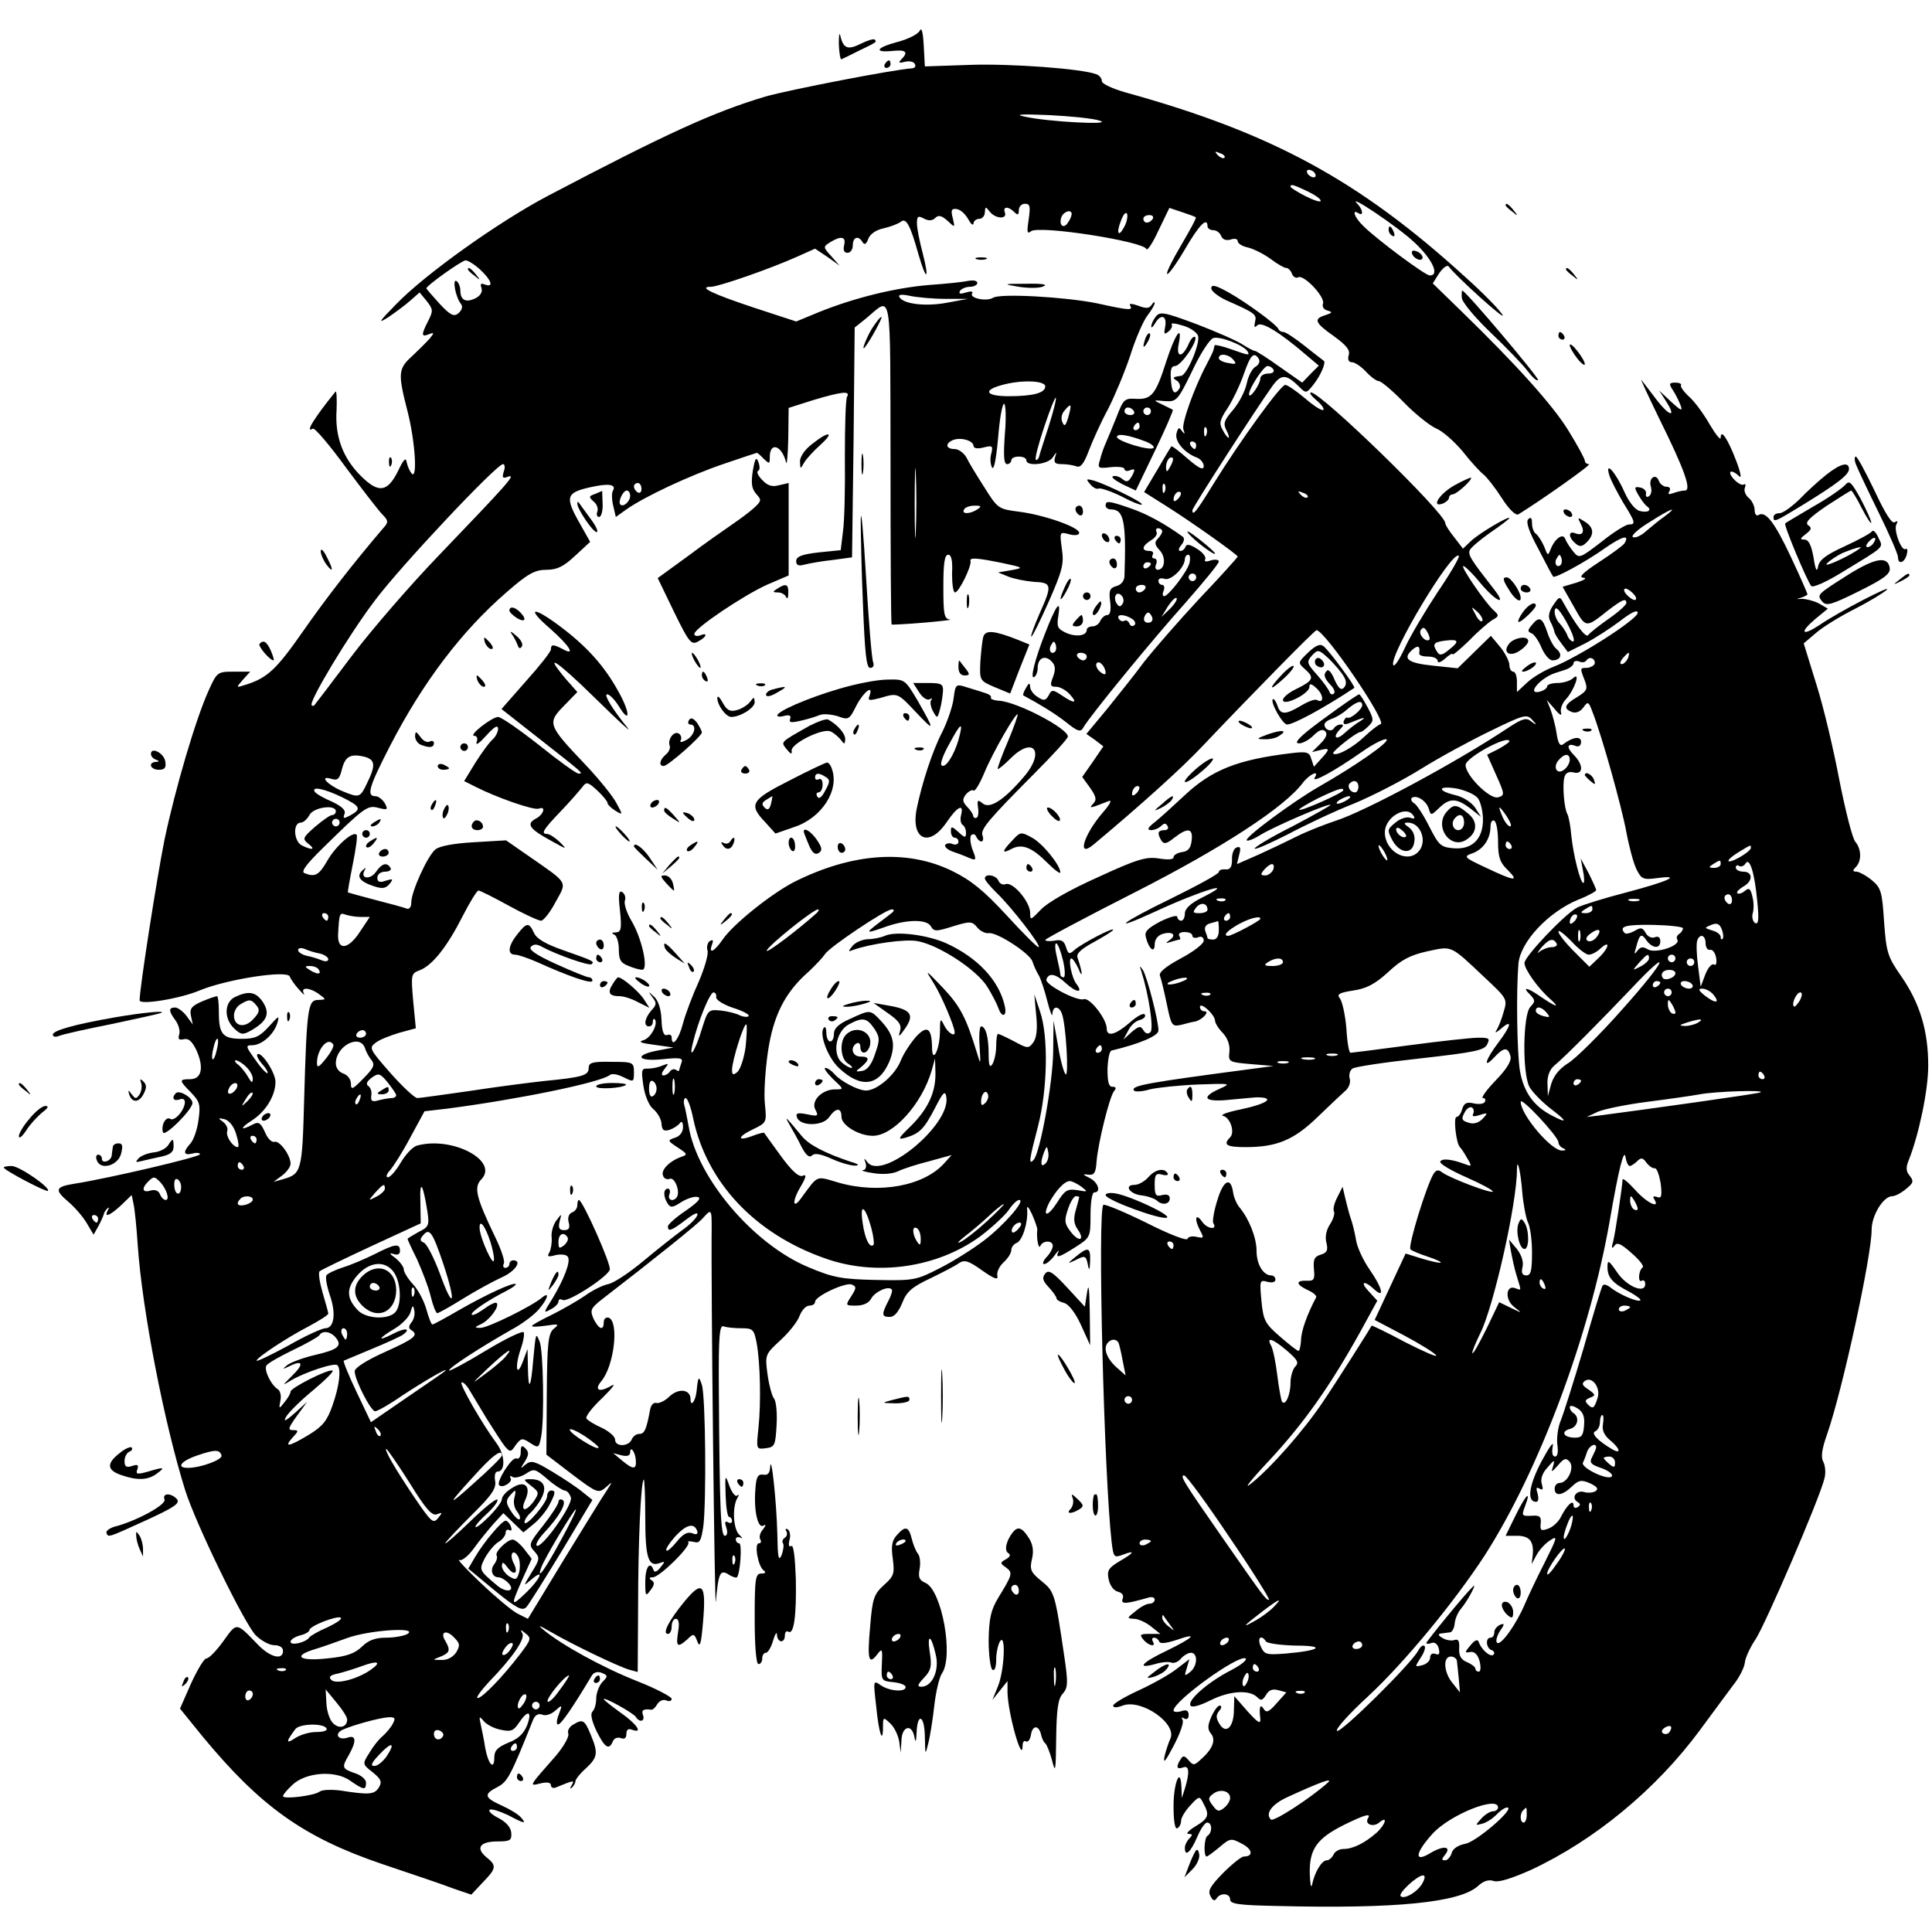 <?xml version="1.0" standalone="no"?>
<!DOCTYPE svg PUBLIC "-//W3C//DTD SVG 20010904//EN"
 "http://www.w3.org/TR/2001/REC-SVG-20010904/DTD/svg10.dtd">
<svg version="1.0" xmlns="http://www.w3.org/2000/svg"
 width="512pt" height="512pt" viewBox="0 0 512 512"
 preserveAspectRatio="xMidYMid meet">
<g transform="translate(0,512) scale(0.1,-0.1)"
fill="#000000" stroke="none">
<path d="M2437 5038 c-5 -9 -31 -22 -58 -29 -57 -15 -65 -29 -14 -24 36 4 43
-3 24 -22 -9 -9 -7 -11 8 -7 12 3 24 1 27 -5 4 -6 1 -11 -6 -12 -49 -3 -327
-57 -390 -75 -137 -41 -260 -97 -576 -263 -131 -69 -326 -208 -403 -288 -46
-47 -49 -52 -19 -33 19 13 46 33 58 44 l24 21 19 -23 c17 -22 17 -26 4 -52
-19 -37 -19 -44 1 -36 15 6 15 4 3 -11 -8 -9 -29 -30 -46 -46 -38 -34 -39 -46
-13 -147 20 -78 27 -182 11 -165 -5 6 -11 19 -13 29 -2 15 -8 10 -23 -22 -28
-56 -51 -60 -97 -15 -49 48 -71 106 -66 177 1 30 0 52 -3 48 -56 -69 -82 -111
-60 -98 5 3 44 -43 87 -102 44 -59 87 -115 97 -125 16 -16 17 -21 4 -35 -82
-96 -151 -185 -214 -275 -71 -102 -95 -124 -153 -142 -25 -8 -25 -8 -6 14 l19
21 -44 0 c-43 0 -44 -1 -67 -52 -34 -76 -87 -256 -116 -393 -19 -94 -66 -393
-66 -426 0 -13 107 4 161 27 71 29 231 54 237 36 2 -6 13 -22 24 -34 11 -13
17 -17 13 -10 -9 17 17 15 41 -3 19 -14 19 -14 -3 -15 -27 0 -30 -21 -37 -264
-5 -190 -7 -197 -56 -211 l-25 -7 23 17 c12 9 22 23 22 31 0 23 -30 63 -43 58
-7 -2 -18 9 -25 26 -11 25 -17 28 -32 20 -34 -18 -35 -10 -2 11 37 24 62 66
62 102 0 25 -38 82 -48 73 -3 -3 3 -15 13 -26 10 -11 16 -22 14 -24 -2 -2 -17
13 -32 35 -26 36 -27 39 -9 39 26 0 58 29 67 59 6 21 4 20 -22 -9 -25 -27 -36
-33 -72 -33 -51 0 -61 12 -61 71 0 23 -2 42 -5 42 -3 0 -21 -6 -40 -14 -27
-12 -33 -19 -29 -38 l5 -23 -17 23 c-9 12 -23 22 -30 22 -18 0 -17 -10 1 -34
8 -11 13 -28 10 -37 -4 -13 -1 -16 12 -13 13 3 22 -6 33 -28 21 -46 15 -78
-16 -78 -30 0 -30 -3 2 -35 23 -24 26 -32 20 -73 -3 -25 -13 -53 -21 -62 -21
-23 -19 -33 5 -27 11 3 20 2 20 -2 0 -7 -243 -64 -333 -78 -50 -8 -53 -16 -18
-46 17 -14 39 -39 50 -57 l19 -32 13 23 c7 13 13 27 14 31 0 3 4 10 9 15 5 5
6 3 2 -4 -12 -22 6 -14 35 13 l28 27 5 -24 c3 -13 8 -62 11 -109 12 -174 71
-475 126 -650 29 -91 155 -349 186 -383 15 -15 37 -27 50 -27 14 0 23 -6 23
-15 0 -26 -35 -17 -68 18 -57 59 -54 58 -90 8 -18 -25 -38 -46 -45 -46 -6 0
-24 -30 -41 -67 l-29 -66 60 -74 c153 -185 267 -267 476 -338 78 -26 163 -55
189 -65 l47 -16 30 32 c37 38 38 45 9 68 -28 24 -16 41 31 41 33 0 37 3 36 22
-1 15 -13 29 -34 40 -18 9 -28 19 -23 22 5 3 26 -4 48 -14 45 -24 50 -24 35
-7 -6 8 -29 22 -51 32 -47 21 -49 30 -12 49 27 14 35 29 93 174 6 17 15 22 26
18 9 -4 24 1 35 11 18 16 19 16 9 -10 -6 -15 -7 -27 -2 -27 8 0 40 47 89 129
5 9 15 12 26 8 17 -7 18 -9 2 -25 -9 -10 -16 -30 -16 -43 0 -14 -4 -29 -10
-35 -6 -6 -2 -24 11 -52 22 -44 33 -51 43 -27 3 8 12 12 21 9 10 -4 15 0 15
11 0 11 5 15 15 11 30 -11 14 14 -30 45 -25 18 -45 34 -45 36 0 7 79 -37 85
-47 10 -16 25 -12 19 5 -5 13 1 17 23 14 3 0 10 6 15 15 5 8 15 13 23 10 8 -4
15 -2 15 4 0 5 -41 27 -92 47 -91 36 -200 96 -248 136 -17 14 -11 12 20 -6 55
-32 177 -91 208 -100 l22 -6 1 168 c0 171 7 335 15 342 2 2 4 -43 4 -100 0
-108 8 -133 39 -121 14 5 14 4 1 -12 -8 -11 -16 -14 -18 -7 -9 26 -22 8 -22
-31 0 -38 1 -40 14 -22 11 14 11 21 3 26 -8 5 -7 8 3 8 18 0 103 84 94 93 -3
3 3 3 14 1 16 -5 20 1 26 42 8 65 6 343 -4 374 -8 25 -10 23 -14 -17 -3 -27
-16 -43 -16 -21 0 26 -31 30 -55 8 -12 -12 -28 -20 -36 -18 -7 2 -14 -6 -16
-17 -10 -54 -15 -65 -29 -65 -8 0 -17 -7 -20 -15 -8 -19 -44 -20 -44 0 0 8
-16 22 -35 31 -20 9 -38 20 -41 25 -3 5 16 30 43 55 27 27 37 40 22 31 -31
-18 -45 -11 -26 12 35 41 48 159 20 169 -7 2 -13 -3 -13 -12 0 -24 -13 -19
-27 9 -10 23 -8 28 24 53 135 104 251 197 265 213 23 26 24 25 24 -23 -2 -157
8 -1025 11 -993 7 76 11 86 33 73 10 -7 21 -10 23 -8 9 11 14 90 6 90 -5 0 -9
5 -9 11 0 5 6 7 13 4 6 -4 5 -1 -3 7 -17 14 -20 74 -6 98 5 8 5 11 0 7 -5 -5
-14 7 -21 25 -11 32 -12 31 -10 -25 1 -31 5 -57 9 -57 4 0 8 -5 8 -11 0 -5 -5
-7 -11 -3 -8 4 -9 0 -4 -15 4 -12 2 -21 -4 -21 -11 0 -14 67 -16 393 -1 138 2
167 13 162 7 -3 29 -5 47 -5 30 0 33 -3 40 -38 10 -54 12 -161 5 -226 -6 -57
-6 -57 19 -54 24 3 26 7 29 61 2 32 -1 64 -7 71 -5 6 -13 35 -17 64 -7 52 -6
53 34 90 23 21 46 50 51 65 6 15 17 27 26 27 8 0 15 4 15 10 0 15 80 52 97 46
13 -6 13 -9 -1 -31 -16 -25 -16 -25 13 -25 19 0 34 7 40 19 10 18 45 34 54 24
3 -2 -1 -16 -9 -31 -18 -35 -18 -42 4 -42 12 0 23 13 33 37 11 29 25 42 74 65
33 16 68 34 77 41 14 9 25 6 61 -20 33 -23 43 -26 40 -14 -2 9 5 25 16 35 12
11 21 25 21 33 0 7 6 16 14 19 16 6 31 56 28 89 -1 12 4 6 13 -13 8 -18 14
-36 14 -40 -3 -20 3 -55 8 -44 6 15 33 16 33 0 0 -6 -7 -20 -17 -30 -9 -10
-11 -18 -6 -18 6 0 18 10 27 22 9 13 14 17 11 11 -9 -19 1 -16 45 12 39 25 40
26 40 85 0 33 4 60 10 60 19 0 10 27 -12 38 -20 10 -20 11 -4 9 16 -2 20 5 22
35 4 49 34 170 46 186 7 8 6 12 -4 12 -10 0 -13 13 -13 47 1 26 5 48 11 49 75
18 124 39 124 53 0 27 -30 142 -41 160 -9 13 -10 13 -4 -4 19 -60 33 -151 24
-160 -6 -6 -13 -5 -19 5 -7 12 -12 11 -31 -5 l-22 -20 13 24 c6 13 20 26 31
28 10 3 16 9 13 14 -3 6 -21 -4 -40 -21 -37 -32 -61 -39 -61 -16 0 26 -46 84
-61 78 -18 -6 -103 39 -99 52 6 19 24 16 51 -9 28 -26 48 -28 29 -3 -13 16
-23 68 -14 68 4 0 12 -12 19 -27 6 -16 10 -19 8 -8 -2 11 -7 27 -10 36 -5 11
7 23 44 43 27 15 50 29 50 32 0 7 -82 -36 -102 -53 -14 -13 -17 -12 -23 7 -5
17 -13 21 -31 17 -13 -2 -24 -1 -24 2 0 3 107 60 237 126 232 118 398 226 446
291 18 23 45 35 31 13 -9 -16 53 18 123 67 34 24 65 39 68 34 5 -8 -82 -69
-180 -125 -68 -39 -198 -135 -191 -142 3 -3 20 4 39 16 37 22 178 83 183 78 2
-1 -44 -27 -101 -57 -58 -29 -102 -56 -100 -59 3 -3 42 15 88 38 45 24 123 61
174 81 51 21 132 63 180 93 48 30 131 75 183 100 88 43 96 45 110 30 14 -15
13 -16 -2 -5 -13 11 -23 8 -60 -16 -136 -91 -380 -222 -458 -247 -30 -10 -76
-28 -102 -41 -26 -13 -72 -35 -103 -49 l-57 -25 6 25 c5 18 3 23 -7 19 -7 -2
-13 -17 -12 -32 0 -20 -5 -27 -17 -26 -10 1 -18 -2 -18 -7 0 -5 -57 -36 -126
-70 -134 -65 -167 -92 -43 -35 123 57 224 87 124 37 -30 -15 -45 -29 -45 -42
0 -10 -4 -19 -10 -19 -5 0 -10 5 -10 10 0 6 -20 0 -45 -12 -35 -19 -43 -27
-38 -43 8 -31 23 -42 23 -18 0 13 8 24 21 28 26 8 38 -3 19 -16 -12 -9 -12
-10 3 -5 10 3 21 6 23 6 3 0 2 5 -1 10 -3 6 3 10 14 10 12 0 21 -4 21 -10 0
-5 7 -7 15 -4 9 4 15 0 15 -9 0 -8 -27 -29 -61 -47 -39 -21 -59 -37 -55 -46 3
-7 11 -41 18 -74 12 -59 14 -61 38 -56 14 4 31 8 38 9 19 5 39 27 24 27 -7 0
-12 5 -12 12 0 6 9 3 20 -7 11 -10 20 -23 20 -30 0 -6 9 -21 21 -33 13 -14 19
-33 17 -50 -3 -26 -1 -27 57 -32 l60 -5 -60 -8 c-280 -37 -318 -44 -310 -57 3
-4 22 -3 42 3 21 5 79 11 128 13 86 3 89 3 58 -11 -54 -24 -41 -37 30 -29 34
3 64 6 67 6 52 0 29 -17 -42 -32 -35 -7 -56 -15 -47 -17 20 -5 32 -44 19 -57
-20 -20 -9 -26 41 -26 83 0 128 19 191 80 31 30 64 61 73 69 9 7 15 22 12 32
-3 10 0 22 7 27 6 5 87 17 179 27 141 16 170 21 178 37 8 16 6 18 -23 18 -18
0 -100 -9 -183 -20 -82 -11 -153 -20 -156 -20 -4 0 -9 29 -11 65 -3 36 -11 71
-17 79 -9 11 -3 15 35 21 35 5 58 17 93 49 35 33 59 45 104 55 66 14 59 18
152 -70 59 -55 60 -57 50 -90 -5 -19 -14 -41 -19 -49 -6 -9 -1 -7 12 4 31 27
27 8 -8 -38 -34 -45 -41 -71 -10 -38 25 27 36 28 43 3 3 -13 -10 -34 -40 -65
-24 -25 -39 -46 -33 -46 6 0 8 -5 5 -10 -3 -6 -17 -7 -30 -4 -18 4 -25 1 -30
-15 -3 -12 -10 -21 -15 -21 -9 0 -1 -71 9 -80 3 -3 12 -16 19 -29 13 -21 12
-23 -3 -17 -37 14 -63 17 -68 8 -4 -5 28 -24 69 -42 41 -18 72 -35 70 -38 -6
-5 -114 36 -134 51 -10 8 -16 7 -23 -4 -18 -29 -69 -193 -61 -200 4 -4 24 -12
45 -19 21 -7 37 -14 35 -16 -2 -2 -24 3 -48 10 l-45 14 -41 -88 -41 -88 78
-41 c43 -23 82 -47 85 -53 4 -6 -33 10 -82 35 -48 26 -89 45 -89 44 -5 -10
-97 -155 -129 -202 -50 -75 -139 -176 -191 -217 -22 -18 0 10 49 62 92 99 161
197 240 339 l46 84 -22 24 c-25 26 -14 32 14 6 28 -26 22 3 -12 52 -17 24 -33
59 -36 77 -3 18 -9 44 -14 58 -5 14 -11 39 -15 55 l-7 30 -14 -28 c-8 -15 -12
-32 -9 -37 3 -5 -1 -20 -10 -34 -10 -15 -14 -33 -10 -49 5 -20 2 -27 -15 -32
-17 -5 -20 -13 -18 -38 3 -28 0 -32 -19 -31 -30 1 -29 -10 3 -25 14 -6 24 -15
22 -19 -24 -45 -40 -90 -40 -113 -1 -16 -4 -29 -7 -29 -3 0 -25 17 -49 38 -39
34 -44 42 -49 94 -5 54 -5 57 16 51 12 -3 21 -1 21 6 0 6 -5 11 -11 11 -21 0
-39 29 -39 65 0 35 -20 85 -45 115 -7 8 -15 26 -17 39 -6 44 -26 34 -42 -20
-9 -28 -13 -55 -11 -60 13 -19 -15 -17 -29 3 -18 26 -22 7 -5 -24 10 -19 9
-20 -9 -16 -12 3 -23 1 -25 -5 -2 -6 -49 12 -110 43 -59 29 -110 50 -113 47
-16 -15 2 -722 22 -894 5 -40 6 -42 30 -33 34 13 30 5 -10 -18 -28 -17 -33
-24 -28 -47 3 -16 13 -30 24 -33 12 -3 17 -10 13 -19 -5 -15 8 -14 68 3 9 3
17 1 17 -5 0 -6 -6 -11 -14 -11 -8 0 -24 -9 -37 -20 -23 -18 -23 -19 -4 -20
11 0 31 -9 45 -20 l25 -20 -29 0 c-24 0 -27 -2 -16 -15 14 -17 35 -21 25 -5
-3 6 -2 10 4 10 5 0 11 -5 13 -10 2 -7 18 -5 46 4 60 21 45 6 -27 -29 -65 -31
-81 -49 -30 -35 16 5 36 7 43 4 7 -3 19 2 26 11 7 8 19 15 26 15 19 0 18 -35
-2 -51 -15 -12 -16 -11 -9 10 l7 24 -34 -26 c-19 -15 -64 -40 -101 -57 -37
-17 -67 -35 -67 -40 0 -6 9 -6 25 0 50 19 147 -49 126 -89 -4 -9 -11 -29 -15
-46 -4 -21 3 -12 24 28 17 32 28 63 24 69 -4 7 -3 8 4 4 7 -4 12 -1 12 9 0 12
-6 15 -20 10 -11 -3 -20 -2 -20 2 0 25 172 149 191 138 5 -4 -13 -18 -40 -32
-60 -31 -115 -79 -106 -93 4 -6 25 0 53 14 50 25 103 29 124 8 10 -10 14 -8
23 6 7 13 17 17 32 13 l22 -6 -26 -29 c-20 -23 -27 -26 -34 -15 -9 15 -13 6
-9 -26 1 -15 -6 -11 -34 20 l-35 40 -1 -36 c0 -46 -21 -66 -38 -38 -10 16 -10
24 -1 35 7 8 7 14 1 14 -5 0 -15 -14 -22 -30 -10 -23 -10 -33 -1 -44 14 -17 5
-41 -27 -69 -17 -16 -20 -16 -32 -2 -11 13 -15 13 -21 3 -13 -20 -11 -28 6
-22 17 7 18 -14 5 -56 l-8 -25 -1 28 c-2 58 -21 13 -21 -49 0 -41 4 -63 10
-59 6 3 10 12 10 20 0 8 11 26 24 40 24 26 25 26 35 6 17 -31 14 -40 -21 -61
-18 -11 -26 -20 -19 -20 12 0 12 -3 3 -12 -7 -7 -12 -18 -12 -25 0 -25 15 -12
32 27 9 22 21 40 27 40 14 0 14 -27 1 -35 -9 -5 -11 -55 -2 -55 2 0 17 11 34
25 28 24 31 24 59 9 28 -14 32 -34 5 -34 -6 0 -31 -20 -55 -44 -34 -35 -41
-47 -33 -61 6 -12 11 -14 16 -6 10 16 36 14 36 -3 0 -12 25 -15 123 -17 316
-8 486 9 534 53 14 13 28 18 42 13 13 -4 47 7 97 29 170 79 333 214 449 371
32 44 72 97 88 119 17 21 30 48 31 60 1 11 13 39 28 61 26 39 170 373 183 427
4 15 2 34 -3 44 -7 12 -4 34 10 73 41 118 118 472 118 542 0 38 31 89 55 89 7
0 23 8 36 19 20 16 21 21 10 35 -10 12 -11 22 -2 43 26 66 51 183 51 249 0 92
-22 165 -71 236 -37 53 -40 64 -46 145 -5 79 -8 90 -32 110 -14 12 -33 22 -40
23 -12 0 -12 3 -3 12 16 16 15 48 -1 67 -8 9 -26 81 -42 161 -15 80 -42 195
-61 255 l-34 110 33 28 c17 15 64 44 102 63 39 20 77 43 85 51 17 16 -127 -58
-179 -94 -46 -30 -53 -20 -11 16 l34 28 -24 14 c-14 7 -34 12 -45 12 -16 -1
-16 -1 -2 3 9 3 17 7 17 9 0 2 -19 46 -43 97 -44 94 -68 125 -87 113 -5 -3
-10 2 -10 13 0 11 -7 25 -15 32 -9 7 -14 19 -11 27 3 8 2 12 -3 9 -4 -3 -16 3
-26 14 -20 22 -7 28 14 8 7 -8 4 10 -8 41 -22 58 -41 86 -41 61 0 -8 -13 8
-29 35 -16 28 -40 61 -55 74 -14 13 -24 27 -21 30 2 4 -5 7 -15 7 -17 0 -18
-3 -6 -21 7 -11 16 -29 20 -40 6 -16 0 -13 -25 10 l-32 30 18 -28 c29 -45 10
-42 -26 5 -18 24 -36 47 -39 51 -4 5 17 -40 46 -100 68 -137 88 -193 69 -193
-7 0 -21 -3 -31 -7 -12 -4 -15 -3 -10 5 4 7 1 12 -7 12 -8 0 -18 7 -21 16 -8
21 -28 7 -21 -16 3 -10 1 -21 -5 -25 -6 -4 -9 -1 -8 6 2 7 -5 15 -15 17 -16 3
-17 1 -5 -20 7 -12 17 -26 23 -30 14 -10 2 -18 -20 -12 -12 3 -29 25 -40 50
-23 52 -53 86 -40 44 4 -13 21 -45 36 -71 33 -53 35 -59 15 -59 -7 0 -40 -20
-72 -46 -59 -45 -59 -45 -76 -24 -9 11 -18 26 -20 32 -6 16 -27 1 -38 -26 -8
-20 -8 -20 -18 6 -6 14 -16 29 -21 33 -6 3 -11 16 -11 28 0 14 -3 18 -10 11
-7 -7 2 -33 27 -79 20 -39 37 -71 39 -73 4 -6 88 40 137 75 46 32 67 38 52 13
-3 -5 -34 -28 -68 -50 -41 -27 -55 -40 -41 -41 11 -1 3 -6 -18 -13 l-37 -11
30 -53 c32 -57 31 -57 90 -10 38 29 49 34 49 20 0 -5 -21 -24 -47 -42 -27 -19
-51 -38 -54 -43 -6 -9 -34 28 -66 86 -9 17 -11 17 -27 -7 -12 -18 -14 -31 -7
-44 5 -9 9 -20 10 -25 0 -4 8 -18 18 -31 l18 -24 46 23 c25 13 67 40 92 59 31
24 47 31 47 22 0 -17 -158 -118 -223 -143 -23 -9 -54 -27 -69 -41 l-28 -26 0
27 c0 15 -4 27 -10 27 -5 0 -10 8 -10 18 0 9 -11 31 -24 47 l-25 30 -44 -43
-44 -43 -66 7 c-68 7 -82 19 -52 44 14 11 19 7 16 -12 0 -5 10 -8 24 -8 14 0
25 -5 25 -12 0 -6 9 -3 20 7 11 10 20 15 20 11 0 -3 19 13 43 36 23 24 51 48
62 55 18 10 18 12 4 25 -22 19 -90 118 -81 118 4 0 25 -20 45 -45 42 -50 73
-63 35 -15 -60 77 -68 89 -63 102 3 7 28 28 55 47 28 19 50 36 50 38 0 7 -80
-40 -102 -61 l-21 -20 -23 30 c-13 16 -24 33 -24 38 0 26 -330 347 -356 346
-5 -1 2 -10 15 -21 13 -11 21 -22 18 -25 -3 -4 -25 10 -48 30 -24 20 -47 36
-53 36 -12 0 -118 -146 -190 -262 -46 -75 -56 -87 -56 -70 0 7 171 272 212
329 24 33 37 32 73 -4 16 -16 18 -15 36 8 19 24 34 59 27 63 -1 1 -24 18 -50
39 -25 20 -51 37 -56 37 -6 0 -12 3 -14 8 -5 12 -84 70 -132 97 -34 19 -46 22
-46 11 0 -7 17 -21 38 -31 79 -35 83 -38 78 -58 -3 -14 -2 -17 6 -9 11 11 59
-18 131 -80 l32 -27 -22 -22 -22 -23 -60 42 c-32 23 -62 42 -65 42 -4 0 -19 8
-33 17 -15 10 -70 34 -122 54 -86 32 -97 34 -108 20 -7 -9 -12 -20 -12 -26 0
-5 4 -2 10 8 15 26 32 21 27 -8 -4 -20 -3 -23 8 -14 8 6 12 15 9 19 -3 5 11 3
30 -3 19 -5 37 -18 40 -27 6 -20 -29 -104 -45 -106 -23 -3 -24 -5 -11 -13 7
-5 10 -14 7 -20 -13 -20 -21 -12 -23 24 -2 25 1 35 11 35 16 0 62 68 53 77 -4
3 -12 -6 -18 -21 -17 -36 -33 -33 -25 4 10 53 -10 24 -33 -47 -28 -88 -39
-102 -80 -100 -31 2 -34 -1 -52 -48 -11 -27 -24 -59 -29 -70 -5 -11 -12 -31
-15 -44 -7 -22 -5 -23 29 -19 20 2 36 0 36 -5 0 -5 7 -7 15 -3 13 5 14 2 5
-15 -9 -16 -14 -18 -25 -9 -8 7 -19 10 -25 8 -7 -2 5 -11 24 -21 l36 -17 51
106 c28 58 49 107 47 108 -1 1 -14 7 -28 14 -25 12 -25 12 7 9 31 -2 34 1 72
79 21 45 46 84 56 88 17 6 80 -18 91 -35 7 -12 3 -11 -45 6 -22 8 -42 12 -42
10 -1 -3 -2 -8 -3 -12 -1 -5 -9 -21 -18 -38 -33 -62 -67 -157 -62 -173 5 -13
4 -14 -4 -4 -7 11 -10 9 -14 -6 -6 -21 21 -53 55 -65 9 -4 17 -14 17 -22 0
-12 -12 -7 -42 19 -23 20 -42 35 -44 33 -1 -1 -18 -29 -37 -62 l-35 -59 57
-36 c64 -40 191 -130 191 -135 0 -2 -45 -52 -101 -111 -55 -59 -121 -135 -147
-168 -25 -34 -70 -90 -99 -126 l-54 -65 23 -16 22 -17 -28 -41 -28 -40 21 -29
c16 -23 18 -32 8 -42 -12 -13 -10 -13 41 7 10 4 4 -8 -16 -31 -50 -58 -69
-121 -25 -85 120 100 237 205 291 263 130 137 296 306 301 306 23 -2 187 -243
170 -249 -7 -2 -26 -17 -43 -33 -30 -29 -74 -53 -83 -45 -4 5 62 57 72 57 4 0
13 7 22 16 14 14 14 18 -3 50 -10 19 -20 34 -22 34 -5 0 -102 -69 -139 -99
-26 -22 -32 -31 -20 -31 9 0 26 9 38 21 14 14 24 18 31 11 7 -7 2 -18 -13 -33
l-22 -22 21 5 c27 7 27 3 3 -23 l-19 -21 -7 21 c-5 18 -12 20 -53 15 -142 -17
-211 -44 -284 -113 -29 -27 -64 -59 -78 -70 -18 -14 -21 -20 -10 -21 9 0 21 5
27 11 8 8 13 8 17 0 4 -6 0 -11 -8 -11 -18 0 -20 -8 -8 -28 7 -10 14 -8 34 8
36 28 50 25 46 -7 -2 -20 -9 -29 -25 -31 -13 -2 -23 -8 -23 -14 0 -6 -15 -7
-39 -3 -33 5 -56 -1 -162 -50 -74 -33 -135 -68 -151 -86 -27 -28 -28 -29 -28
-7 -1 29 -46 82 -65 75 -7 -3 -16 1 -19 9 -6 15 -36 20 -36 6 0 -5 14 -21 31
-38 38 -36 122 -144 111 -144 -4 0 -42 38 -85 85 -59 64 -93 92 -144 117 -119
58 -264 48 -418 -29 -62 -32 -163 -113 -190 -153 -22 -32 -38 -40 -28 -13 4
11 3 14 -6 9 -6 -4 -9 -16 -6 -25 3 -10 -8 -47 -23 -82 -16 -35 -35 -85 -42
-111 -11 -43 -30 -66 -30 -37 0 6 -6 9 -12 6 -9 -3 -14 10 -15 41 -1 28 -9 52
-20 61 -16 15 -16 15 -4 -2 12 -15 11 -20 -3 -35 -18 -21 -21 -42 -6 -42 6 0
10 5 10 12 0 6 2 9 5 7 10 -11 -9 -48 -28 -55 -17 -5 -11 -8 28 -13 l50 -7
-42 -8 c-64 -12 -54 -30 13 -23 47 5 55 3 50 -9 -3 -9 -6 -18 -6 -20 0 -3 -4
-3 -9 1 -5 3 -12 1 -16 -5 -3 -5 -11 -10 -17 -10 -6 0 -5 7 3 17 12 15 12 16
-6 9 -11 -5 -28 -8 -39 -8 -16 1 -17 -4 -11 -45 4 -27 15 -53 26 -62 11 -9 21
-26 22 -38 1 -18 6 -22 22 -17 11 4 23 12 27 18 5 6 8 2 8 -11 0 -13 -8 -24
-21 -28 -21 -7 -20 -8 7 -26 26 -17 27 -19 9 -25 -31 -11 -54 -35 -48 -49 2
-8 10 -12 18 -9 13 5 28 -33 19 -48 -9 -14 -26 -9 -20 7 3 8 1 15 -4 15 -12 0
-13 -20 -1 -39 8 -12 13 -12 36 3 14 9 34 16 43 14 12 -2 3 -13 -30 -36 -27
-18 -48 -37 -48 -42 0 -15 9 -12 47 17 22 17 34 22 31 13 -2 -8 -20 -26 -40
-40 -19 -14 -65 -50 -102 -81 -37 -31 -79 -59 -94 -62 -15 -3 -43 -17 -62 -31
-19 -13 -59 -36 -87 -50 -29 -14 -53 -27 -53 -30 0 -3 17 -2 38 1 32 5 35 4
20 -8 -15 -12 -18 -36 -19 -174 l-1 -160 68 -52 c66 -50 70 -51 89 -35 19 17
19 17 3 -8 -10 -14 -60 -96 -113 -182 l-96 -158 -28 14 c-15 8 -58 44 -97 81
-38 36 -64 64 -57 61 6 -4 24 10 39 31 15 21 39 50 53 66 l25 27 26 -25 27
-26 27 22 c14 11 33 34 41 49 18 34 18 40 5 40 -5 0 -10 -7 -10 -15 0 -17 -59
-86 -60 -69 0 6 7 17 16 25 8 7 22 25 29 39 16 31 5 50 -29 50 -20 0 -20 -1 2
-18 21 -16 21 -19 7 -40 -22 -30 -37 -28 -23 3 17 37 -2 54 -36 31 -15 -9 -26
-22 -26 -29 0 -7 -16 -28 -35 -47 -19 -19 -35 -31 -35 -26 0 4 14 20 32 36 17
16 29 32 26 36 -4 3 -36 -23 -72 -58 -36 -35 -66 -61 -66 -58 0 3 31 36 68 73
56 55 68 73 64 93 -2 13 0 24 6 24 22 0 21 44 -2 75 -38 51 -98 156 -93 161 3
3 12 -5 20 -18 7 -12 29 -48 47 -78 19 -30 40 -63 48 -73 14 -16 16 -16 29 4
14 18 17 19 38 5 22 -14 23 -14 29 16 9 45 6 230 -4 253 -10 24 -10 25 -17
-50 -6 -75 -13 -84 -14 -19 l-1 49 -13 -35 c-17 -44 -21 -9 -4 38 6 17 9 36 7
41 -1 6 -47 -16 -100 -48 -54 -33 -98 -56 -98 -53 0 8 86 63 165 108 28 15 60
39 72 53 25 29 31 50 9 32 -27 -23 -145 -81 -163 -80 -16 0 -16 2 2 10 23 11
50 48 41 56 -3 3 -19 -5 -35 -17 -17 -12 -31 -18 -31 -13 0 8 43 37 92 62 16
8 26 16 25 18 -6 6 -79 -28 -149 -68 -36 -21 -69 -39 -72 -39 -3 0 -10 18 -16
40 -6 22 -22 52 -35 66 -14 15 -25 33 -25 40 0 7 -10 20 -22 30 -16 11 -17 15
-6 11 12 -4 18 -1 18 8 0 21 -13 19 -68 -9 -26 -13 -64 -29 -84 -35 -21 -7
-40 -16 -43 -21 -3 -5 1 -28 9 -52 17 -48 12 -88 -12 -88 -8 0 -53 -20 -98
-46 -46 -25 -84 -43 -84 -40 0 8 80 61 138 91 28 15 52 30 52 34 0 3 -7 28
-15 55 -8 28 -12 53 -8 57 5 4 67 34 138 67 l130 60 -1 58 c-2 61 7 48 19 -29
5 -34 3 -39 -24 -52 -16 -9 -29 -17 -29 -18 0 -2 11 -26 25 -54 13 -29 30 -72
36 -97 6 -25 14 -46 18 -46 3 0 34 17 69 39 34 21 80 46 102 56 36 16 55 45
30 45 -5 0 -10 -4 -10 -10 0 -5 -5 -10 -11 -10 -5 0 -7 5 -4 11 4 5 -6 36 -21
67 -52 108 -59 135 -39 156 49 49 -76 116 -170 90 -11 -3 -30 -23 -43 -45 -12
-21 -28 -39 -34 -39 -6 0 -4 8 5 18 9 10 34 49 54 87 l38 70 60 7 c185 24 406
69 431 89 6 5 21 2 37 -6 26 -13 27 -13 27 13 0 27 -2 28 -60 28 -51 1 -60 -2
-60 -17 0 -19 -17 -24 -120 -34 -36 -4 -123 -15 -194 -26 -70 -10 -134 -19
-140 -19 -7 0 -39 30 -71 66 -56 64 -58 67 -39 81 10 8 39 19 62 26 l44 12 -7
72 c-6 71 -6 73 18 82 33 13 72 62 113 143 19 37 38 68 42 68 4 0 40 -18 80
-40 40 -22 79 -40 86 -40 6 0 24 22 38 49 31 56 36 48 -69 121 l-62 43 -85 -5
c-53 -3 -91 -10 -102 -19 -21 -17 -64 -112 -64 -140 0 -13 -5 -19 -12 -17 -7
3 -44 13 -83 23 -38 10 -71 19 -73 20 -1 1 5 35 13 75 8 40 13 75 10 78 -10
10 -55 -30 -77 -68 -23 -40 -33 -45 -61 -34 -10 4 4 23 49 67 110 108 118 114
147 106 24 -6 26 -5 17 12 -6 10 -17 19 -25 19 -25 0 -17 25 39 134 88 170
190 304 309 407 56 49 75 59 105 59 29 0 46 9 76 37 l40 37 -27 48 c-40 70
-37 82 24 96 51 12 74 9 63 -9 -3 -5 -3 -23 1 -39 l7 -30 28 20 c48 34 170 91
259 121 47 16 86 29 87 29 1 0 10 -7 18 -16 15 -14 16 -14 16 5 0 41 32 31 43
-14 2 -11 5 17 6 62 l1 82 66 21 c74 22 98 25 89 9 -4 -5 -6 -77 -6 -159 1
-82 -1 -171 -5 -198 l-6 -50 -59 -6 c-44 -5 -59 -11 -59 -23 0 -11 6 -14 23
-9 12 3 45 9 74 12 l51 7 4 304 3 305 30 24 c70 58 64 92 65 -383 0 -235 1
-427 3 -428 1 -1 40 1 87 5 47 4 77 8 68 8 -16 2 -18 13 -18 87 0 61 3 85 13
85 8 0 12 -16 10 -50 0 -27 3 -50 8 -50 10 0 44 69 41 83 -3 10 15 9 84 -5 57
-12 58 -13 24 -19 l-35 -6 27 -11 c15 -6 45 -12 68 -14 48 -2 49 -8 15 -84
-14 -32 -24 -59 -22 -61 2 -2 23 40 46 92 37 84 41 101 35 141 -6 45 -6 45 20
38 15 -4 26 -2 26 4 0 15 -95 48 -160 56 -54 7 -56 8 -91 64 -20 31 -42 67
-48 80 -7 12 -21 22 -31 22 -24 0 -26 15 -4 24 21 8 54 -2 54 -16 0 -6 11 -8
26 -4 24 6 26 5 21 -16 -4 -13 -2 -29 2 -37 5 -8 11 22 16 78 4 50 11 91 16
91 4 0 6 -36 2 -80 -4 -57 -3 -80 6 -80 6 0 11 5 11 10 0 6 9 10 20 10 11 0
20 -4 20 -10 0 -17 58 -11 70 8 11 16 11 16 6 0 -4 -14 0 -18 18 -18 14 0 31
-3 39 -6 11 -4 20 8 33 43 10 26 32 75 50 108 17 33 44 97 59 142 14 45 35 93
46 107 10 13 19 28 19 33 0 4 -4 2 -8 -5 -7 -10 -15 -10 -36 -2 -17 6 -25 6
-21 0 8 -13 -1 -13 -87 6 -83 17 -257 27 -276 15 -18 -11 -63 -1 -56 11 4 6
-2 7 -16 3 -15 -5 -20 -4 -16 4 4 6 16 11 27 11 10 0 19 5 19 10 0 6 -10 8
-22 6 -13 -3 -59 -8 -103 -11 -89 -7 -197 -33 -292 -71 l-63 -26 -113 37
c-111 37 -148 55 -113 55 20 0 158 48 229 80 l47 21 33 -22 32 -23 -22 25
c-22 24 -22 25 -3 37 29 18 43 15 37 -8 -3 -13 0 -20 9 -20 8 0 14 9 14 20 0
22 15 27 26 8 5 -8 10 -5 15 9 5 13 21 24 41 28 18 4 38 12 45 17 14 12 25 -7
47 -86 21 -73 30 -69 11 4 -8 30 -15 65 -15 78 0 19 3 21 18 13 13 -7 23 -6
30 1 9 9 17 7 33 -7 20 -19 20 -19 14 7 -6 21 -3 26 10 24 10 -1 23 -13 31
-27 7 -13 13 -18 14 -11 0 6 7 12 15 12 8 0 15 8 15 18 1 15 2 15 13 1 15 -19
47 -21 40 -2 -6 16 9 17 25 1 9 -9 12 -8 12 5 0 9 7 17 16 17 14 0 15 -7 10
-42 -5 -33 -4 -39 6 -31 21 17 300 -27 306 -47 2 -6 17 16 32 49 l29 60 33
-11 c18 -6 35 -12 37 -14 2 -2 -16 -35 -39 -74 -23 -39 -40 -73 -37 -76 3 -3
24 26 47 65 37 64 60 88 60 61 0 -5 7 -10 15 -10 9 0 18 -7 21 -15 4 -10 13
-13 25 -10 11 4 19 2 19 -4 0 -6 12 -14 28 -17 15 -4 41 -17 59 -30 17 -13 36
-24 41 -24 6 0 13 -7 16 -16 3 -8 11 -12 16 -9 15 9 73 -53 66 -70 -3 -8 3
-16 12 -18 14 -4 13 -6 -5 -12 -33 -10 -29 -20 22 -56 33 -24 44 -37 39 -51
-3 -11 0 -18 9 -18 7 0 24 -11 37 -25 13 -14 28 -25 34 -25 6 0 36 -25 66 -56
30 -31 68 -61 85 -69 18 -7 49 -35 71 -61 21 -27 46 -54 55 -61 9 -7 31 -35
49 -63 19 -30 37 -47 44 -43 60 37 196 133 187 133 -6 0 -11 4 -11 9 0 5 -19
40 -43 79 -42 69 -142 179 -286 319 l-74 72 17 27 c10 14 21 23 25 18 19 -26
152 -146 143 -129 -6 12 -50 57 -99 101 -281 256 -513 382 -900 489 -35 10
-63 23 -63 30 0 7 -6 15 -14 18 -37 15 -231 29 -337 25 l-118 -4 -3 55 c-2 38
-6 50 -11 39z m478 -238 c37 -12 -138 -3 -200 11 -28 6 -9 7 65 4 58 -3 119
-9 135 -15z m330 -98 c-3 -3 -11 0 -18 7 -9 10 -8 11 6 5 10 -3 15 -9 12 -12z
m240 -42 c3 -5 2 -10 -4 -10 -5 0 -13 5 -16 10 -3 6 -2 10 4 10 5 0 13 -4 16
-10z m-20 -47 c19 -9 35 -20 35 -25 0 -5 -18 1 -40 12 -22 11 -40 23 -40 25 0
8 7 6 45 -12z m284 -136 c47 -44 67 -87 40 -87 -12 0 -141 96 -176 131 -23 22
-32 46 -13 34 14 -9 12 9 -2 24 -34 34 107 -60 151 -102z m-909 76 c0 -5 -4
-15 -10 -23 -11 -18 -25 -7 -17 15 6 15 27 21 27 8z m140 -33 c-16 -31 -23
-19 -9 16 6 16 13 24 16 17 2 -7 -1 -22 -7 -33z m75 20 c-3 -5 -10 -10 -16
-10 -5 0 -9 5 -9 10 0 6 7 10 16 10 8 0 12 -4 9 -10z m-1782 -135 c30 -28 36
-48 12 -39 -11 4 -13 2 -9 -9 3 -10 -2 -20 -15 -27 -26 -13 -41 -6 -41 20 0
10 -5 22 -10 25 -12 8 -3 -43 12 -61 5 -7 2 -16 -7 -24 -12 -10 -21 -6 -50 25
-19 21 -35 39 -35 41 0 7 94 74 104 74 6 0 24 -11 39 -25z m1232 -77 l60 0
-54 -10 c-57 -11 -116 -4 -127 14 -5 7 4 9 27 4 19 -4 61 -8 94 -8z m764 -162
c9 -11 6 -12 -14 -8 -14 2 -25 8 -25 13 0 14 26 11 39 -5z m67 3 c4 -7 0 -16
-9 -21 -9 -5 -19 -25 -23 -44 -4 -20 -20 -51 -36 -70 -24 -28 -27 -36 -18 -54
6 -11 8 -20 6 -20 -3 0 -10 9 -16 21 -10 17 -7 27 13 57 13 20 33 61 43 90 18
52 27 61 40 41z m39 -29 c3 -5 -3 -10 -14 -10 -12 0 -21 -6 -21 -13 0 -15 -29
-57 -30 -42 0 16 39 75 49 75 6 0 13 -4 16 -10z m-605 -44 c0 -17 -31 -26 -97
-26 -59 0 -70 15 -20 29 51 15 117 13 117 -3z m10 -103 c-12 -37 -24 -74 -26
-82 -2 -8 -7 -12 -9 -9 -3 3 7 41 22 86 15 45 29 80 31 78 2 -3 -6 -35 -18
-73z m51 21 c-7 -23 -10 -26 -16 -12 -4 10 -1 23 7 31 17 20 19 17 9 -19z
m174 16 c3 -5 -1 -10 -9 -10 -9 0 -16 5 -16 10 0 6 4 10 9 10 6 0 13 -4 16
-10z m45 0 c0 -5 -4 -10 -10 -10 -5 0 -10 5 -10 10 0 6 5 10 10 10 6 0 10 -4
10 -10z m-30 -40 c0 -5 -5 -10 -11 -10 -5 0 -7 5 -4 10 3 6 8 10 11 10 2 0 4
-4 4 -10z m177 -22 c-3 -8 -6 -5 -6 6 -1 11 2 17 5 13 3 -3 4 -12 1 -19z
m-161 -18 c15 -6 24 -13 21 -17 -9 -9 -97 18 -97 29 0 10 29 6 76 -12z m134
-10 c0 -5 -2 -10 -4 -10 -3 0 -8 5 -11 10 -3 6 -1 10 4 10 6 0 11 -4 11 -10z
m-743 -227 c-1 -43 -3 -10 -3 72 0 83 2 118 3 78 2 -40 2 -107 0 -150z m674
170 c-8 -15 -10 -15 -11 -2 0 17 10 32 18 25 2 -3 -1 -13 -7 -23z m-1766 -13
c-5 -16 -3 -19 12 -13 22 7 -3 -20 -187 -212 -74 -77 -177 -196 -229 -265 -52
-69 -96 -127 -98 -129 -1 -2 -5 -2 -7 0 -9 8 98 186 167 277 67 90 323 362
340 362 5 0 6 -9 2 -20z m365 -46 c0 -8 -4 -12 -10 -9 -5 3 -10 10 -10 16 0 5
5 9 10 9 6 0 10 -7 10 -16z m1387 -6 c-3 -8 -6 -5 -6 6 -1 11 2 17 5 13 3 -3
4 -12 1 -19z m-1417 -12 c0 -15 -18 -31 -26 -23 -7 7 7 37 17 37 5 0 9 -6 9
-14z m1452 -8 c-7 -7 -12 -8 -12 -2 0 6 3 14 7 17 3 4 9 5 12 2 2 -3 -1 -11
-7 -17z m343 4 c-3 -3 -11 0 -18 7 -9 10 -8 11 6 5 10 -3 15 -9 12 -12z m-875
-32 c-20 -13 -43 -13 -35 0 3 6 16 10 28 10 18 0 19 -2 7 -10z m1822 -18 c-13
-9 -35 -27 -49 -39 -14 -13 -30 -20 -36 -16 -5 3 14 21 44 39 56 36 80 45 41
16z m-602 -201 c-33 -50 -73 -117 -87 -148 -15 -32 -28 -52 -31 -45 -9 29 157
306 174 289 3 -3 -22 -46 -56 -96z m326 72 c-10 -10 -19 5 -10 18 6 11 8 11
12 0 2 -7 1 -15 -2 -18z m194 -78 c7 -8 8 -15 2 -15 -5 0 -15 7 -22 15 -7 8
-8 15 -2 15 5 0 15 -7 22 -15z m-402 -71 c-4 -3 -12 5 -18 18 -12 22 -12 22 6
6 10 -10 15 -20 12 -24z m231 -17 c10 -20 15 -37 10 -37 -5 0 -13 8 -16 18 -4
9 -13 23 -20 30 -7 7 -13 21 -13 30 0 22 15 6 39 -41z m-371 -32 c-9 -9 -30
14 -23 25 6 9 10 8 17 -4 6 -10 8 -19 6 -21z m53 -26 c-19 -16 -26 -17 -32 -7
-14 21 -10 26 19 30 38 5 41 -1 13 -23z m473 -24 c-4 -8 -11 -15 -16 -15 -6 0
-5 6 2 15 7 8 14 15 16 15 2 0 1 -7 -2 -15z m-89 -16 c-4 -5 -13 -9 -21 -9
-17 0 -17 -1 -4 -34 8 -22 6 -27 -20 -43 -34 -20 -38 -31 -14 -40 10 -4 22 1
30 12 12 17 14 16 24 -11 26 -66 78 -254 90 -319 7 -38 19 -83 27 -99 13 -26
18 -28 55 -23 68 9 28 -9 -82 -38 -58 -15 -116 -33 -130 -40 -33 -17 -140
-130 -140 -147 0 -17 37 -69 71 -98 26 -24 9 -17 -33 12 -32 22 -45 23 -23 2
14 -15 14 -18 0 -33 -19 -22 -21 -174 -2 -211 7 -13 32 -39 55 -57 46 -35 48
-42 4 -19 -48 25 -74 62 -84 118 -8 49 -10 213 -4 284 5 58 79 137 159 170 26
10 47 22 47 25 0 3 -9 23 -20 45 l-21 39 6 -32 c4 -18 4 -33 1 -33 -8 0 -27
76 -32 127 -2 25 -7 49 -10 55 -9 15 -14 79 -8 99 3 11 12 15 24 12 26 -7 27
20 1 46 -21 21 -18 33 5 24 8 -3 14 1 14 11 0 16 -22 13 -47 -6 -8 -7 -14 1
-18 29 -3 21 -11 49 -16 63 l-10 25 22 -25 c12 -15 19 -18 16 -9 -3 9 3 26 13
36 22 24 40 75 19 56 -7 -7 -26 -13 -41 -13 -15 0 -28 -4 -28 -9 0 -5 -9 -11
-19 -14 -37 -9 -1 35 39 49 3 1 15 5 28 9 12 4 22 12 22 17 0 6 7 8 15 5 8 -4
17 -2 20 4 4 5 11 7 16 3 5 -3 7 -10 4 -15z m-615 -108 c0 -11 -31 -37 -39
-33 -3 2 -7 -2 -10 -9 -2 -8 2 -10 13 -6 39 16 51 19 31 6 -11 -6 -30 -21 -42
-32 -23 -21 -33 -11 -11 11 9 9 9 12 1 12 -7 0 -15 -5 -18 -10 -7 -11 -25 -4
-25 10 0 5 8 11 19 15 10 3 29 14 41 25 25 21 40 26 40 11z m390 -96 c0 -2
-13 -11 -29 -20 l-30 -15 24 -54 c23 -51 23 -54 5 -59 -22 -6 -87 59 -86 86 1
20 116 82 116 62z m-3032 -41 c26 -8 28 -22 5 -69 -19 -40 -21 -40 -67 -21
-38 16 -62 42 -28 32 16 -5 21 -1 27 21 9 39 23 47 63 37z m3192 -8 c0 -7 -6
-19 -14 -25 -19 -16 -32 5 -16 24 16 19 30 19 30 1z m-560 -71 c0 -8 -4 -15
-9 -15 -13 0 -22 16 -14 24 11 11 23 6 23 -9z m-588 -17 c-7 -7 -12 -8 -12 -2
0 6 3 14 7 17 3 4 9 5 12 2 2 -3 -1 -11 -7 -17z m905 -14 c7 -10 13 -35 13
-56 0 -52 -29 -80 -78 -76 -34 3 -39 8 -64 57 -15 30 -33 58 -40 62 -7 4 -10
11 -7 14 11 10 38 -6 45 -27 6 -20 6 -20 28 1 28 27 46 26 82 -1 l29 -23 -16
25 c-10 14 -31 28 -53 33 -50 12 -45 26 6 17 23 -5 48 -16 55 -26z m-3012 4
c51 -25 54 -32 23 -49 -17 -9 -20 -9 -15 4 4 10 -7 20 -34 33 -22 9 -42 21
-45 26 -9 15 25 8 71 -14z m2655 18 c0 -7 -113 -57 -117 -52 -2 2 20 15 49 30
52 25 68 30 68 22z m10 -26 c-8 -5 -19 -10 -25 -10 -5 0 -3 5 5 10 8 5 20 10
25 10 6 0 3 -5 -5 -10z m-2680 -30 c0 -5 -4 -10 -10 -10 -5 0 -25 -14 -45 -31
-33 -29 -34 -32 -18 -45 21 -16 10 -18 -18 -4 -21 12 -23 60 -2 60 7 0 17 9
23 20 11 21 70 29 70 10z m3104 -15 c9 -14 13 -25 8 -25 -5 0 -14 11 -20 25
-6 14 -10 25 -8 25 2 0 11 -11 20 -25z m-248 3 c5 -7 2 -9 -9 -5 -9 3 -26 -2
-39 -13 -22 -18 -22 -20 -8 -47 20 -36 54 -38 58 -4 3 15 -3 30 -14 38 -14 10
-15 13 -3 13 35 0 53 -52 27 -78 -31 -31 -88 3 -88 52 0 41 58 74 76 44z
m-2846 -18 c0 -5 -4 -10 -10 -10 -5 0 -10 5 -10 10 0 6 5 10 10 10 6 0 10 -4
10 -10z m3070 -51 c0 -40 5 -55 25 -74 32 -32 20 -31 -56 5 -60 28 -62 30 -36
39 29 11 47 39 47 71 0 12 5 18 10 15 6 -3 10 -29 10 -56z m-244 14 c-7 -7
-26 7 -26 19 0 6 6 6 15 -2 9 -7 13 -15 11 -17z m279 -23 c3 -5 1 -10 -4 -10
-6 0 -11 5 -11 10 0 6 2 10 4 10 3 0 8 -4 11 -10z m-335 -20 c6 -11 8 -20 6
-20 -3 0 -10 9 -16 20 -6 11 -8 20 -6 20 3 0 10 -9 16 -20z m970 13 c0 -5 -14
-16 -30 -25 -38 -21 -40 -9 -2 14 33 20 32 20 32 11z m-80 -43 c0 -5 -8 -10
-17 -10 -15 0 -16 2 -3 10 19 12 20 12 20 0z m97 -99 c5 -49 3 -62 -6 -57 -6
4 -9 16 -6 26 3 10 3 30 -1 44 -5 22 -9 24 -20 15 -8 -7 -17 -9 -20 -6 -3 3 4
10 15 17 27 14 27 40 1 40 -11 0 -20 5 -20 11 0 5 4 8 9 4 5 -3 13 0 17 7 11
17 24 -26 31 -101z m-1283 84 c-4 -8 -13 -15 -21 -15 -13 0 -13 3 -3 15 7 8
16 15 21 15 5 0 6 -7 3 -15z m1216 -81 c0 -8 -4 -12 -10 -9 -5 3 -10 10 -10
16 0 5 5 9 10 9 6 0 10 -7 10 -16z m-1343 0 c-3 -3 -12 -4 -19 -1 -8 3 -5 6 6
6 11 1 17 -2 13 -5z m1096 -1 c-7 -2 -19 -2 -25 0 -7 3 -2 5 12 5 14 0 19 -2
13 -5z m-1143 -24 c0 -5 -10 -9 -21 -9 -18 0 -19 2 -9 15 12 15 30 12 30 -6z
m1020 1 c0 -5 -8 -10 -17 -10 -15 0 -16 2 -3 10 19 12 20 12 20 0z m-2055 -9
c-46 -42 -137 -111 -133 -100 4 13 123 109 136 109 3 0 2 -4 -3 -9z m200 1
c-6 -5 -23 -18 -39 -30 -34 -26 -32 -27 24 -7 55 19 107 19 117 0 8 -14 14
-14 58 0 46 14 51 14 65 -3 8 -10 22 -16 30 -15 21 4 110 -54 116 -75 3 -9 10
-26 17 -37 6 -11 16 -42 23 -70 7 -27 13 -42 13 -32 1 22 17 22 25 1 11 -28
19 -170 10 -161 -5 5 -14 38 -20 75 l-12 67 -1 -83 c-1 -83 -35 -269 -52 -286
-14 -15 -11 2 12 90 25 97 28 238 5 304 l-15 45 5 -55 c4 -37 1 -61 -8 -73
-12 -16 -15 -16 -50 3 -21 11 -40 20 -43 20 -3 0 -5 -15 -5 -32 0 -18 -5 -40
-10 -48 -7 -11 -10 -4 -10 27 0 45 -8 73 -20 73 -4 0 -6 -24 -4 -52 3 -51 3
-52 -7 -18 -29 94 -44 123 -90 172 -48 50 -49 51 -25 13 21 -33 56 -116 56
-131 0 -13 -19 0 -28 19 -10 20 -11 18 -11 -18 -1 -49 -21 -86 -21 -40 -1 51
-13 59 -42 28 -14 -16 -33 -44 -41 -64 -15 -38 -63 -79 -92 -79 -21 0 -68 25
-84 44 -8 9 -18 16 -24 16 -5 0 4 -13 20 -29 30 -28 30 -28 6 -28 -35 0 -65
-31 -52 -54 9 -17 6 -18 -22 -12 -25 5 -31 3 -27 -8 8 -24 68 -24 85 0 18 26
33 27 33 1 0 -22 46 -50 83 -50 54 0 130 84 156 173 l9 32 1 -38 c1 -51 -19
-95 -65 -141 -35 -34 -36 -37 -14 -31 37 11 49 23 78 79 22 43 27 47 30 28 11
-74 -172 -224 -210 -171 -8 11 -9 10 -4 -3 3 -10 0 -19 -7 -19 -7 -1 6 -5 28
-8 24 -4 50 -2 65 5 14 7 52 19 84 27 l58 16 -19 -21 c-54 -61 -173 -83 -281
-52 -61 18 -53 21 -98 -40 -23 -33 -26 -11 -3 28 16 27 17 35 6 30 -10 -4 -29
13 -58 53 -23 32 -43 59 -44 61 -1 1 -15 -2 -30 -8 -42 -16 -42 -3 0 17 37 18
37 18 32 68 -3 27 1 89 8 137 14 96 45 158 108 213 18 17 37 37 43 46 10 18
161 119 177 119 7 0 7 -3 2 -8z m-1495 -12 c0 -5 -2 -10 -4 -10 -3 0 -8 5 -11
10 -3 6 -1 10 4 10 6 0 11 -4 11 -10z m86 0 l24 0 -26 -39 c-31 -48 -60 -51
-58 -7 3 56 4 58 20 52 9 -3 27 -6 40 -6z m2304 0 c0 -5 -5 -10 -11 -10 -5 0
-7 5 -4 10 3 6 8 10 11 10 2 0 4 -4 4 -10z m912 -12 c-7 -7 -12 -8 -12 -2 0 6
3 14 7 17 3 4 9 5 12 2 2 -3 -1 -11 -7 -17z m-832 7 c0 -5 -75 -45 -85 -45
-29 0 45 47 78 49 4 1 7 -1 7 -4z m-110 -30 c0 -16 -6 -25 -15 -25 -8 0 -15 2
-15 4 0 2 -3 11 -6 19 -3 10 2 17 13 20 10 3 19 5 21 6 1 0 2 -10 2 -24z
m1335 -23 c-3 -3 -5 -1 -5 5 0 6 -10 14 -22 17 -22 7 -22 7 -3 15 15 6 22 3
28 -12 4 -11 5 -22 2 -25z m-105 28 c0 -5 -5 -12 -10 -15 -6 -4 -8 -10 -5 -15
10 -16 -57 -38 -78 -26 -13 8 -20 7 -28 -4 -8 -11 -9 -9 -3 10 9 35 14 38 28
17 16 -21 36 -22 36 -1 0 10 -6 14 -15 10 -8 -3 -19 2 -24 12 -8 14 -13 15
-29 5 -11 -6 -23 -9 -26 -6 -17 18 1 23 74 22 44 -1 80 -5 80 -9z m-250 -70
c8 0 22 7 32 17 27 24 22 0 -6 -26 l-24 -23 -41 41 c-23 23 -41 46 -41 52 0 6
15 -6 34 -25 18 -20 39 -36 46 -36z m-23 38 c-3 -7 -5 -2 -5 12 0 14 2 19 5
13 2 -7 2 -19 0 -25z m43 7 c-7 -8 -17 -12 -23 -8 -6 4 -3 11 8 19 23 17 32
10 15 -11z m290 -15 c0 -11 6 -19 12 -17 7 1 14 -9 16 -22 2 -13 0 -21 -6 -17
-6 3 -16 -9 -23 -27 l-12 -32 -7 55 c-4 30 -5 61 -2 68 7 19 22 14 22 -8z
m-395 0 c3 -5 -2 -10 -12 -10 -11 0 -25 -6 -33 -12 -8 -7 -6 -3 4 10 21 24 32
27 41 12z m-1308 -45 c6 -25 6 -45 2 -45 -5 0 -9 3 -9 8 0 4 -4 24 -9 45 -5
20 -6 37 -2 37 4 0 12 -20 18 -45z m-1969 18 c12 -3 22 -10 22 -15 0 -6 -8 -7
-17 -3 -10 4 -28 10 -40 12 -13 3 -23 10 -23 15 0 6 8 7 18 3 9 -4 27 -10 40
-12z m3522 -13 c0 -5 -10 -15 -22 -21 -23 -12 -23 -12 -4 10 21 23 26 26 26
11z m70 0 c0 -5 -4 -10 -10 -10 -5 0 -10 5 -10 10 0 6 5 10 10 10 6 0 10 -4
10 -10z m-1040 -10 c0 -5 -12 -10 -27 -10 -22 0 -25 2 -13 10 20 13 40 13 40
0z m1090 0 c0 -5 -4 -10 -10 -10 -5 0 -10 5 -10 10 0 6 5 10 10 10 6 0 10 -4
10 -10z m-190 -124 c-60 -68 -126 -133 -145 -144 -22 -14 -37 -32 -44 -54 l-9
-33 -1 33 c-1 20 6 38 18 48 27 22 124 120 203 203 112 119 96 79 -22 -53z
m-3455 104 c8 -13 -5 -13 -25 0 -13 8 -13 10 2 10 9 0 20 -4 23 -10z m3595 -9
c0 -12 -28 -22 -34 -12 -3 5 -3 11 1 15 9 9 33 7 33 -3z m-1305 -21 c-11 -5
-27 -9 -35 -9 -9 0 -8 4 5 9 11 5 27 9 35 9 9 0 8 -4 -5 -9z m1265 -4 c0 -3
-4 -8 -10 -11 -5 -3 -10 -1 -10 4 0 6 5 11 10 11 6 0 10 -2 10 -4z m85 -6 c3
-5 -1 -10 -9 -10 -8 0 -18 5 -21 10 -3 6 1 10 9 10 8 0 18 -4 21 -10z m-55
-20 c0 -5 -4 -10 -10 -10 -5 0 -10 5 -10 10 0 6 5 10 10 10 6 0 10 -4 10 -10z
m110 -5 c19 -23 8 -26 -20 -5 -19 15 -21 20 -9 20 9 0 22 -7 29 -15z m-2642
-7 c-2 -7 18 -20 45 -29 26 -8 44 -18 41 -22 -4 -3 -14 -2 -23 2 -9 5 -32 11
-51 13 -33 3 -34 2 -50 -49 -17 -57 -36 -86 -24 -38 13 56 45 135 55 135 5 0
8 -6 7 -12z m1309 6 c-3 -3 -12 -4 -19 -1 -8 3 -5 6 6 6 11 1 17 -2 13 -5z
m1563 -15 c-7 -11 -14 -19 -16 -16 -7 7 7 37 17 37 6 0 5 -9 -1 -21z m-330
-32 c0 -5 -4 -5 -10 -2 -5 3 -10 14 -10 23 0 15 2 15 10 2 5 -8 10 -19 10 -23z
m-341 -1 c10 -12 8 -13 -8 -9 -12 3 -21 9 -21 14 0 14 16 11 29 -5z m401 -26
c-8 -5 -24 -9 -35 -9 -16 1 -16 2 5 9 35 11 48 11 30 0z m-2524 -64 c-4 -30
-14 -60 -22 -67 -11 -9 -14 -8 -14 6 0 24 32 126 38 120 2 -2 1 -29 -2 -59z
m-1006 34 c0 -5 -7 -10 -16 -10 -8 0 -12 5 -9 10 3 6 10 10 16 10 5 0 9 -4 9
-10z m-396 -44 c-3 -15 -8 -25 -11 -23 -2 3 -1 17 3 31 3 15 8 25 11 23 2 -3
1 -17 -3 -31z m309 16 c3 -4 -6 -21 -19 -37 -19 -24 -24 -26 -24 -12 0 37 30
71 43 49z m84 -9 c3 -10 11 -25 18 -33 9 -12 5 -21 -22 -48 -29 -30 -33 -31
-33 -14 0 12 -9 23 -20 27 -12 4 -20 15 -20 27 0 46 63 79 77 41z m1953 -3 c0
-5 -5 -10 -11 -10 -5 0 -7 5 -4 10 3 6 8 10 11 10 2 0 4 -4 4 -10z m623 -17
c-7 -2 -19 -2 -25 0 -7 3 -2 5 12 5 14 0 19 -2 13 -5z m-60 -10 c-7 -2 -21 -2
-30 0 -10 3 -4 5 12 5 17 0 24 -2 18 -5z m-2831 -20 c10 -9 18 -23 18 -32 -1
-12 -3 -11 -12 4 -6 11 -18 26 -26 33 -9 6 -12 12 -7 12 5 0 17 -7 27 -17z
m2761 10 c-7 -2 -19 -2 -25 0 -7 3 -2 5 12 5 14 0 19 -2 13 -5z m-2363 -85 c0
-5 -6 -8 -12 -8 -7 0 -23 -3 -35 -6 -17 -5 -21 -2 -19 13 2 10 -2 21 -8 25 -7
5 -4 12 9 22 18 13 22 12 42 -12 12 -15 22 -30 23 -34z m3625 52 c3 -5 1 -10
-4 -10 -6 0 -11 5 -11 10 0 6 2 10 4 10 3 0 8 -4 11 -10z m-2888 -47 c-3 -10
-5 -2 -5 17 0 19 2 27 5 18 2 -10 2 -26 0 -35z m-47 12 c0 -8 -4 -17 -10 -20
-6 -4 -10 5 -10 20 0 15 4 24 10 20 6 -3 10 -12 10 -20z m2450 21 c0 -3 -4 -8
-10 -11 -5 -3 -10 -1 -10 4 0 6 5 11 10 11 6 0 10 -2 10 -4z m-3562 -18 c-2
-6 -10 -14 -16 -16 -7 -2 -10 2 -6 12 7 18 28 22 22 4z m28 -36 c-17 -16 -18
-16 -5 5 7 12 15 20 18 17 3 -2 -3 -12 -13 -22z m1955 -5 c-8 -8 -11 -7 -11 4
0 20 13 34 18 19 3 -7 -1 -17 -7 -23z m2054 28 c-8 -4 -310 -46 -425 -61 l-35
-4 30 14 c17 7 75 19 130 26 55 7 118 16 140 20 41 8 178 12 160 5z m-3712
-20 c-3 -9 -8 -14 -10 -11 -3 3 -2 9 2 15 9 16 15 13 8 -4z m884 -49 c36 -170
164 -306 350 -371 135 -48 296 -25 410 58 32 24 66 56 76 70 10 15 22 27 28
27 18 0 -40 -67 -94 -108 -29 -22 -81 -55 -117 -73 -62 -32 -69 -33 -169 -31
-90 2 -113 6 -179 34 -146 61 -294 236 -317 373 -4 22 -9 48 -12 58 -2 9 0 17
4 17 5 0 14 -24 20 -54z m2293 -63 c0 -6 6 -14 13 -16 8 -4 7 -6 -3 -6 -28 -2
-110 95 -110 129 0 15 99 -91 100 -107z m-226 75 c-4 -7 2 -8 17 -3 22 7 23 6
8 -10 -11 -11 -24 -15 -38 -10 -17 5 -19 10 -10 26 5 11 14 17 20 14 5 -4 6
-11 3 -17z m-3278 -54 c6 -19 8 -34 4 -34 -13 0 -32 29 -28 42 3 7 -2 18 -11
25 -14 10 -13 11 4 7 12 -3 25 -19 31 -40z m54 -14 c0 -5 -2 -10 -4 -10 -3 0
-8 5 -11 10 -3 6 -1 10 4 10 6 0 11 -4 11 -10z m2091 -63 c-13 -13 -15 1 -4
30 7 17 8 17 11 -1 2 -10 -1 -23 -7 -29z m1548 -7 c4 0 13 6 20 13 10 10 15 9
24 -4 7 -9 17 -16 22 -15 6 1 12 -18 16 -40 4 -34 2 -41 -10 -36 -9 3 -12 1
-7 -6 17 -28 -21 -9 -51 25 -18 20 -33 32 -33 27 -1 -20 -19 -141 -25 -164 -5
-17 -4 -21 3 -12 7 11 17 7 46 -19 21 -18 34 -35 29 -38 -11 -8 -13 -42 -2
-35 5 3 9 -1 9 -9 0 -27 -50 -6 -75 32 -22 32 -25 33 -25 13 0 -28 14 -43 59
-66 18 -10 31 -20 28 -22 -6 -6 -57 16 -79 34 -9 7 -18 10 -21 5 -3 -4 -26
-80 -51 -168 -26 -88 -53 -173 -60 -190 -7 -16 -11 -45 -9 -62 3 -21 1 -33 -6
-33 -7 0 -9 10 -6 28 3 15 -10 -4 -30 -41 -34 -65 -39 -107 -14 -107 6 0 7 9
4 21 -5 16 -4 19 5 14 9 -5 10 -2 6 12 -4 13 1 29 15 44 18 21 20 22 15 4 -6
-18 -5 -18 13 2 16 19 21 20 31 9 13 -17 -6 -56 -27 -56 -7 0 -13 -7 -13 -15
0 -21 20 -19 45 5 19 18 26 19 49 9 19 -9 23 -15 14 -21 -7 -4 -20 -5 -30 -2
-20 6 -35 -15 -18 -26 9 -5 9 -9 1 -14 -6 -4 -11 -2 -11 5 0 17 -18 0 -34 -32
-6 -12 -21 -26 -33 -30 -19 -7 -22 -5 -20 14 2 18 -3 22 -25 20 -25 -1 -26 0
-17 24 18 47 3 33 -24 -22 l-27 -55 30 0 c33 0 45 -14 42 -50 l-3 -25 13 24
c7 13 23 31 36 39 21 14 19 8 -15 -60 -21 -41 -44 -90 -52 -109 -22 -52 -62
-109 -73 -103 -5 3 -2 16 6 30 14 20 14 23 1 18 -8 -4 -15 -12 -15 -20 0 -8
-4 -14 -10 -14 -14 0 -12 -28 3 -33 6 -2 9 -8 5 -12 -8 -8 -32 13 -39 33 -3 9
-10 6 -22 -8 -16 -19 -16 -21 -1 -18 11 2 20 -6 25 -24 4 -16 3 -28 -2 -28 -5
0 -9 3 -9 8 0 4 -10 12 -22 17 -17 7 -22 18 -21 37 1 19 -2 25 -12 22 -8 -3
-22 -1 -32 5 -11 6 -13 11 -5 12 6 1 17 2 24 3 6 0 12 11 13 23 1 13 9 31 17
40 18 21 45 73 31 58 -23 -22 -123 -145 -123 -149 0 -3 6 -3 14 0 8 3 16 -3
19 -15 3 -14 1 -18 -9 -14 -8 3 -14 -1 -14 -10 0 -8 -9 -17 -21 -20 -20 -5
-20 -5 -4 20 9 13 14 28 10 31 -4 4 -11 -2 -17 -13 -19 -35 -206 -220 -215
-212 -4 5 33 46 83 92 95 88 227 248 308 372 144 224 279 584 332 888 24 139
38 194 42 168 2 -13 7 -23 11 -23z m-3674 0 c3 -5 1 -10 -4 -10 -6 0 -11 5
-11 10 0 6 2 10 4 10 3 0 8 -4 11 -10z m3389 -68 c3 -34 10 -70 15 -81 6 -11
11 -47 11 -80 0 -48 -3 -61 -15 -61 -11 0 -14 7 -10 23 3 14 -3 31 -15 47
l-21 25 5 -30 c3 -16 9 -46 15 -65 13 -43 14 -40 -3 -34 -25 10 -29 -29 -4
-49 23 -18 23 -18 -8 -3 l-31 15 -33 -69 c-19 -38 -35 -68 -38 -66 -2 2 8 26
21 53 35 69 97 344 97 432 0 38 10 -3 14 -57z m-3610 26 c17 -18 27 -48 15
-48 -5 0 -12 7 -15 15 -4 10 -13 13 -25 10 -21 -7 -25 5 -7 23 15 15 17 15 32
0z m56 -13 c0 -25 -16 -24 -18 1 -1 15 2 22 8 19 6 -3 10 -12 10 -20z m2386 0
c18 -14 17 -14 -11 -9 -26 4 -33 0 -53 -32 -25 -39 -41 -41 -22 -2 18 33 41
58 55 58 6 0 20 -7 31 -15z m-1846 -5 c0 -5 -10 -15 -22 -21 -23 -12 -23 -12
-4 10 21 23 26 26 26 11z m-350 -29 c0 -5 -9 -11 -20 -14 -20 -5 -26 3 -13 16
9 10 33 8 33 -2z m2190 6 c0 -1 -4 -16 -9 -34 -7 -23 -5 -37 5 -51 20 -29 4
-35 -18 -7 -17 22 -18 30 -8 60 6 19 16 35 21 35 5 0 9 -1 9 -3z m1480 -30 c0
-5 -4 -5 -10 -2 -5 3 -10 14 -10 23 0 15 2 15 10 2 5 -8 10 -19 10 -23z
m-1724 -33 c-27 -25 -58 -49 -70 -55 -12 -6 -7 0 9 13 17 13 46 37 65 55 19
18 37 32 40 32 3 0 -17 -20 -44 -45z m-307 -18 c6 -22 8 -42 6 -45 -10 -10
-23 15 -29 59 -8 54 7 44 23 -14z m-2049 24 c0 -5 -2 -10 -4 -10 -3 0 -8 5
-11 10 -3 6 -1 10 4 10 6 0 11 -4 11 -10z m1039 -59 c6 -19 11 -41 10 -50 -1
-21 -37 58 -38 84 -1 26 14 8 28 -34z m1401 34 c-7 -9 -15 -13 -17 -11 -7 7 7
26 19 26 6 0 6 -6 -2 -15z m-260 -28 c0 -18 -2 -19 -10 -7 -13 20 -13 43 0 35
6 -3 10 -16 10 -28z m-1265 -67 c35 -105 27 -126 -9 -26 -16 43 -35 80 -43 83
-10 4 -11 9 -2 19 17 21 25 10 54 -76z m1935 50 c0 -5 -2 -10 -4 -10 -3 0 -8
5 -11 10 -3 6 -1 10 4 10 6 0 11 -4 11 -10z m-2066 -72 c20 -29 21 -92 1 -108
-22 -18 -75 -14 -96 7 -31 32 -32 58 -3 92 32 38 75 42 98 9z m3050 -34 c3 -8
2 -12 -4 -9 -6 3 -10 10 -10 16 0 14 7 11 14 -7z m-2997 -26 c-3 -8 -6 -5 -6
6 -1 11 2 17 5 13 3 -3 4 -12 1 -19z m-7 -73 c-7 -9 -8 -15 0 -20 21 -13 8
-23 -70 -58 -49 -22 -80 -42 -80 -51 0 -23 43 -106 54 -106 6 0 38 18 71 41
56 37 126 78 115 66 -3 -3 -48 -34 -101 -70 l-96 -66 -38 80 c-21 44 -36 81
-34 83 2 1 36 15 74 31 39 16 76 33 83 38 23 17 5 19 -27 2 -43 -22 -39 -12 5
14 20 12 39 32 42 44 5 19 7 19 10 4 2 -10 -1 -24 -8 -32z m3230 41 c0 -2 -7
-6 -15 -10 -8 -3 -15 -1 -15 4 0 6 7 10 15 10 8 0 15 -2 15 -4z m-3400 -71 c0
-8 -2 -15 -4 -15 -2 0 -6 7 -10 15 -3 8 -1 15 4 15 6 0 10 -7 10 -15z m-30
-10 c18 -22 5 -32 -56 -46 -30 -7 -62 -19 -72 -26 -15 -12 -14 -13 6 -3 35 17
38 5 6 -26 -26 -26 -27 -27 -4 -13 34 21 117 49 124 41 11 -10 5 -56 -13 -107
-14 -40 -26 -55 -62 -77 -53 -32 -68 -35 -44 -8 17 18 17 20 1 20 -14 0 -12 6
11 38 l27 37 -33 -30 c-24 -21 -31 -24 -23 -10 6 11 38 43 71 70 33 28 57 51
52 53 -12 4 -111 -46 -111 -56 0 -5 -7 -17 -16 -28 -15 -19 -15 -18 -11 4 3
12 0 25 -6 30 -19 11 -38 52 -31 63 3 6 35 24 70 41 36 17 67 35 70 39 8 14
30 11 44 -6z m2074 -13 c2 -4 7 -25 11 -47 l8 -40 -27 24 c-25 24 -33 50 -19
64 9 9 21 9 27 -1z m446 -21 c28 -24 33 -32 23 -42 -7 -7 -13 -27 -13 -43 0
-33 -14 -64 -23 -50 -2 5 -8 36 -12 69 -4 33 -11 68 -16 78 -14 25 2 21 41
-12z m-2070 -16 c-7 -9 -32 -30 -54 -46 -39 -29 -39 -29 7 15 48 45 72 61 47
31z m2894 -109 c-9 -29 -13 -31 -26 -18 -9 9 -7 13 6 18 15 6 15 8 -5 22 -17
11 -18 16 -8 23 19 12 41 -19 33 -45z m-1234 -6 c0 -5 -4 -10 -10 -10 -5 0
-10 5 -10 10 0 6 5 10 10 10 6 0 10 -4 10 -10z m1198 -67 c-2 -27 -6 -33 -24
-33 -30 0 -39 16 -14 23 21 5 27 31 10 42 -5 3 -10 10 -10 16 0 5 9 4 20 -3
15 -9 20 -22 18 -45z m50 3 c-3 -16 3 -29 18 -42 27 -22 32 -39 7 -25 -39 23
-58 43 -45 48 6 3 12 13 12 24 0 10 3 19 6 19 4 0 4 -11 2 -24z m-3240 -31
c-3 -3 -9 2 -12 12 -6 14 -5 15 5 6 7 -7 10 -15 7 -18z m578 -32 c-6 -6 -76
38 -76 48 0 5 18 -3 40 -17 22 -15 39 -29 36 -31z m2644 1 c0 -3 -5 -14 -10
-24 -9 -16 -5 -21 25 -31 19 -7 31 -17 26 -22 -11 -11 -83 24 -76 37 3 6 8 19
11 29 6 16 24 25 24 11z m-3643 -21 c4 -11 -55 -33 -89 -33 -32 0 -19 18 25
33 47 16 59 16 64 0z m498 -72 c43 -70 60 -89 73 -84 15 6 15 5 3 -10 -13 -16
-18 -11 -63 55 -52 77 -81 128 -74 128 2 0 30 -40 61 -89z m600 59 c2 -25 -7
-25 -36 -1 l-24 20 23 -6 c14 -3 22 -1 22 8 0 19 14 1 15 -21z m-355 13 c0 -5
-35 -39 -78 -77 -73 -66 -66 -53 22 42 38 40 56 51 56 35z m2950 -19 c0 -14
-3 -14 -15 -4 -8 7 -15 14 -15 16 0 2 7 4 15 4 8 0 15 -7 15 -16z m-1021 -199
c62 -91 108 -165 104 -165 -9 1 -12 5 -120 160 -108 155 -117 170 -105 170 6
0 60 -74 121 -165z m-1896 105 c-3 -11 0 -27 7 -35 7 -9 10 -18 7 -21 -3 -3
-13 6 -22 20 -14 21 -15 29 -5 41 17 20 19 19 13 -5z m2854 -32 c-3 -8 -6 -5
-6 6 -1 11 2 17 5 13 3 -3 4 -12 1 -19z m-57 -53 c-6 -15 -13 -26 -15 -23 -3
2 1 19 8 37 6 17 13 28 15 23 1 -5 -2 -22 -8 -37z m-2312 -3 c2 -8 -3 -10 -14
-5 -12 4 -24 -2 -40 -22 -13 -16 -25 -27 -28 -24 -3 3 8 20 24 38 30 32 50 36
58 13z m1202 -26 c0 -2 -7 -6 -15 -10 -8 -3 -15 -1 -15 4 0 6 7 10 15 10 8 0
15 -2 15 -4z m1075 -61 c-14 -21 -25 -32 -25 -26 0 14 42 73 47 67 2 -2 -7
-21 -22 -41z m-2178 3 c-3 -8 -6 -5 -6 6 -1 11 2 17 5 13 3 -3 4 -12 1 -19z
m1430 -115 c-9 -10 -31 -27 -49 -37 -40 -23 -34 -16 18 24 45 34 54 37 31 13z
m-2508 -55 c-24 -10 -46 -23 -49 -27 -9 -14 -50 -23 -50 -12 0 6 11 13 25 17
14 3 25 10 25 14 0 11 73 39 83 33 5 -3 -11 -14 -34 -25z m2231 7 c14 -19 14
-19 -2 -6 -10 7 -18 18 -18 24 0 6 1 8 3 6 1 -2 9 -13 17 -24z m-1753 -17 c-3
-8 -6 -5 -6 6 -1 11 2 17 5 13 3 -3 4 -12 1 -19z m-267 -8 c-8 -5 -34 -10 -56
-10 -30 0 -48 -7 -65 -24 -19 -18 -40 -26 -92 -31 -73 -8 -93 6 -34 24 17 5
57 19 87 30 57 21 190 30 160 11z m129 -49 c-9 -13 -24 -21 -39 -20 -25 0 -25
0 -2 9 24 10 26 17 13 40 -16 24 0 33 21 12 17 -17 18 -22 7 -41z m169 -5
c-45 -59 -100 -116 -112 -116 -6 0 8 19 30 43 64 66 97 115 88 129 -6 10 -4
10 9 -1 16 -12 14 -17 -15 -55z m1877 34 c-3 -5 -11 -10 -16 -10 -6 0 -7 5 -4
10 3 6 11 10 16 10 6 0 7 -4 4 -10z m100 0 c3 -5 39 -10 78 -11 82 0 67 -13
-25 -21 -52 -4 -57 -3 -67 19 -10 22 1 33 14 13z m-2005 -25 c-7 -9 -15 -13
-18 -10 -3 2 1 11 8 20 7 9 15 13 18 10 3 -2 -1 -11 -8 -20z m2260 15 c0 -5
-7 -10 -16 -10 -8 0 -12 5 -9 10 3 6 10 10 16 10 5 0 9 -4 9 -10z m251 -42 c1
-7 3 -29 5 -48 l3 -35 -19 24 c-24 28 -27 71 -5 71 8 0 16 -6 16 -12z m-2877
-22 c-34 -25 -93 -41 -106 -28 -8 8 -3 13 18 17 16 4 45 13 64 20 41 15 52 11
24 -9z m2351 4 c3 -5 1 -10 -4 -10 -6 0 -11 5 -11 10 0 6 2 10 4 10 3 0 8 -4
11 -10z m-2578 -6 c-3 -3 -12 -4 -19 -1 -8 3 -5 6 6 6 11 1 17 -2 13 -5z
m2549 -30 c-4 -9 -9 -15 -11 -12 -3 3 -3 13 1 22 4 9 9 15 11 12 3 -3 3 -13
-1 -22z m-1823 -23 c-15 -22 -30 -35 -32 -30 -3 9 46 69 57 69 2 0 -9 -18 -25
-39z m-813 -10 c0 -6 -4 -13 -10 -16 -5 -3 -10 1 -10 9 0 9 5 16 10 16 6 0 10
-4 10 -9z m250 -68 c0 -20 -21 -26 -37 -10 -9 8 -17 32 -18 53 l-2 37 28 -34
c16 -19 29 -39 29 -46z m2537 71 c-3 -3 -12 -4 -19 -1 -8 3 -5 6 6 6 11 1 17
-2 13 -5z m-2067 -25 c-7 -11 -14 -19 -16 -16 -7 7 7 37 17 37 6 0 5 -9 -1
-21z m40 -9 c0 -5 -4 -10 -10 -10 -5 0 -10 5 -10 10 0 6 5 10 10 10 6 0 10 -4
10 -10z m-33 -52 c-9 -22 -23 -36 -49 -46 -29 -12 -38 -21 -38 -39 0 -36 -16
-19 -24 24 -3 21 -9 49 -12 63 -5 22 -4 23 8 9 7 -9 28 -20 45 -23 27 -6 34
-3 48 18 24 36 36 32 22 -6z m-356 4 c-5 -10 -18 -25 -27 -33 -10 -8 -25 -27
-35 -44 -19 -30 -19 -30 9 -52 22 -18 25 -25 16 -40 -12 -19 -26 -20 -102 -8
-24 3 -49 2 -55 -3 -14 -11 -97 -21 -97 -12 0 4 11 17 25 30 36 34 114 39 153
11 36 -25 42 -26 42 -5 0 8 -13 20 -30 25 -34 12 -35 15 -15 49 20 36 19 53
-4 45 -25 -8 -36 10 -13 21 29 13 96 31 120 33 19 1 21 -2 13 -17z m-176 -12
c4 -6 -7 -10 -27 -10 -19 0 -44 -8 -57 -17 -24 -16 -23 -8 2 25 11 14 73 16
82 2z m3560 -9 c-3 -6 -11 -8 -17 -5 -6 4 -5 9 3 15 16 10 23 4 14 -10z
m-3251 -12 c-8 -14 -24 -10 -24 6 0 9 6 12 15 9 8 -4 12 -10 9 -15z m-149 -53
c-10 -14 -24 -26 -33 -26 -11 0 -8 8 13 30 33 35 44 33 20 -4z m345 24 c0 -5
-5 -10 -11 -10 -5 0 -7 5 -4 10 3 6 8 10 11 10 2 0 4 -4 4 -10z m2149 -94
c-44 -40 -144 -105 -151 -98 -16 16 3 41 45 60 85 39 121 52 106 38z m-259
-41 c0 -7 -7 -19 -16 -26 -14 -11 -18 -10 -30 6 -13 17 -13 21 2 32 18 13 44
7 44 -12z m710 -25 c0 -5 -6 -10 -13 -10 -8 0 -22 -9 -31 -19 -17 -19 -17 -19
2 -14 12 3 28 14 38 24 9 10 22 19 28 19 24 0 -80 -90 -110 -96 -20 -4 -34
-13 -37 -25 -3 -10 -11 -19 -17 -19 -10 0 -10 3 -1 14 19 23 -3 26 -37 6 -45
-28 -43 -2 4 50 46 51 174 102 174 70z m76 -20 c0 -11 -4 -20 -8 -20 -10 0
-11 24 -1 33 9 9 9 10 9 -13z m-421 -9 c-9 -16 15 -24 30 -11 24 20 17 -5 -7
-27 -31 -27 -62 -43 -88 -43 -11 0 -23 -7 -26 -15 -4 -8 -12 -15 -18 -15 -13
0 -32 -31 -39 -65 -3 -11 -5 3 -6 31 -1 64 19 92 91 128 55 27 73 32 63 17z
m145 -171 c-12 -23 -49 -45 -58 -35 -8 7 44 55 59 55 6 0 6 -7 -1 -20z"/>
<path d="M3680 4511 c0 -6 4 -13 10 -16 6 -3 7 1 4 9 -7 18 -14 21 -14 7z"/>
<path d="M3742 4448 c5 -15 28 -23 28 -10 0 5 -7 13 -16 16 -10 4 -14 1 -12
-6z"/>
<path d="M1240 4406 c0 -2 8 -10 18 -17 15 -13 16 -12 3 4 -13 16 -21 21 -21
13z"/>
<path d="M4198 3183 c7 -3 16 -2 19 1 4 3 -2 6 -13 5 -11 0 -14 -3 -6 -6z"/>
<path d="M4200 3066 c0 -2 7 -9 15 -16 13 -11 14 -10 9 4 -5 14 -24 23 -24 12z"/>
<path d="M3835 2970 c-37 -40 10 -105 53 -74 27 18 28 46 5 66 -32 27 -40 28
-58 8z m45 -30 c0 -11 -7 -20 -15 -20 -15 0 -21 21 -8 33 12 13 23 7 23 -13z"/>
<path d="M2345 2640 c-11 -5 -32 -9 -46 -9 -15 -1 -33 -9 -40 -18 -12 -15 -12
-16 3 -10 45 16 137 29 169 23 57 -10 159 -77 186 -122 13 -21 26 -47 29 -56
9 -26 23 -22 17 5 -15 69 -73 130 -157 168 -51 22 -132 32 -161 19z"/>
<path d="M2202 2499 c-19 -30 -8 -34 12 -4 9 14 13 25 9 25 -5 0 -14 -9 -21
-21z"/>
<path d="M2250 2460 c-20 -6 -21 -8 -5 -8 11 0 31 4 45 8 20 6 21 8 5 8 -11 0
-31 -4 -45 -8z"/>
<path d="M2353 2435 c30 -21 37 -31 32 -48 -5 -17 -2 -15 14 8 25 36 15 50
-44 60 l-40 7 38 -27z"/>
<path d="M2253 2420 c-30 -13 -43 -25 -43 -40 0 -11 -4 -20 -10 -20 -5 0 -10
10 -10 22 0 12 -3 19 -6 15 -15 -14 9 -79 39 -107 58 -55 106 -49 134 17 17
43 12 70 -21 106 -30 32 -29 32 -83 7z m64 -26 c15 -23 15 -30 2 -67 -9 -28
-21 -43 -34 -45 -19 -3 -19 -2 -2 11 22 19 22 27 -3 27 -21 0 -28 24 -10 35 6
3 10 -1 10 -9 0 -20 16 -21 24 -1 14 37 -33 62 -62 33 -18 -18 -15 -65 6 -77
9 -6 13 -11 8 -11 -5 0 -17 7 -26 15 -25 23 -14 82 19 100 37 20 48 18 68 -11z"/>
<path d="M2196 2418 c3 -5 10 -6 15 -3 13 9 11 12 -6 12 -8 0 -12 -4 -9 -9z"/>
<path d="M2090 2306 c0 -2 7 -7 16 -10 8 -3 12 -2 9 4 -6 10 -25 14 -25 6z"/>
<path d="M2160 2249 c0 -5 5 -7 10 -4 6 3 10 8 10 11 0 2 -4 4 -10 4 -5 0 -10
-5 -10 -11z"/>
<path d="M2092 2140 c8 -14 23 -40 32 -59 12 -23 21 -30 28 -23 7 7 23 4 52
-9 22 -10 50 -18 61 -18 14 0 11 4 -10 10 -69 23 -111 45 -130 68 -42 51 -48
57 -33 31z"/>
<path d="M1010 2230 c-13 -8 -12 -10 3 -10 9 0 17 5 17 10 0 12 -1 12 -20 0z"/>
<path d="M4010 906 c0 -8 5 -18 10 -21 6 -3 10 3 10 14 0 12 -4 21 -10 21 -5
0 -10 -6 -10 -14z"/>
<path d="M3980 866 c0 -7 7 -19 15 -26 12 -10 15 -9 15 8 0 11 -7 22 -15 26
-9 3 -15 0 -15 -8z"/>
<path d="M4024 1877 c-8 -21 3 -67 16 -67 13 0 13 50 0 70 -8 12 -10 12 -16
-3z"/>
<path d="M962 1740 c-27 -26 -28 -54 -2 -80 40 -40 90 -17 90 42 -1 54 -48 75
-88 38z m43 -30 c3 -5 -1 -10 -9 -10 -9 0 -16 5 -16 10 0 6 4 10 9 10 6 0 13
-4 16 -10z"/>
<path d="M2223 5003 c1 -24 4 -42 7 -40 3 1 23 11 45 22 50 24 49 24 43 30 -2
3 -19 -2 -37 -11 -34 -17 -46 -13 -54 21 -3 11 -4 1 -4 -22z"/>
<path d="M2345 4950 c-3 -5 -1 -10 4 -10 6 0 11 5 11 10 0 6 -2 10 -4 10 -3 0
-8 -4 -11 -10z"/>
<path d="M3990 4576 c0 -2 8 -10 18 -17 15 -13 16 -12 3 4 -13 16 -21 21 -21
13z"/>
<path d="M2588 4433 c6 -2 18 -2 25 0 6 3 1 5 -13 5 -14 0 -19 -2 -12 -5z"/>
<path d="M4150 4406 c0 -2 8 -10 18 -17 15 -13 16 -12 3 4 -13 16 -21 21 -21
13z"/>
<path d="M2700 4360 c25 -4 54 -4 65 1 13 5 -3 8 -45 7 -63 0 -63 -1 -20 -8z"/>
<path d="M3874 4331 c0 -11 35 -53 77 -93 42 -40 86 -86 98 -102 12 -16 24
-27 27 -23 4 4 -192 237 -201 237 -1 0 -2 -9 -1 -19z"/>
<path d="M2310 4248 c-16 -27 -29 -63 -17 -47 15 19 47 79 43 79 -4 0 -15 -15
-26 -32z"/>
<path d="M3036 4225 c-9 -26 -7 -32 5 -12 6 10 9 21 6 23 -2 3 -7 -2 -11 -11z"/>
<path d="M4130 4230 c0 -5 5 -10 11 -10 5 0 7 5 4 10 -3 6 -8 10 -11 10 -2 0
-4 -4 -4 -10z"/>
<path d="M4160 4205 c0 -5 9 -21 20 -35 11 -14 20 -20 20 -15 0 6 -9 21 -20
35 -11 14 -20 21 -20 15z"/>
<path d="M2153 3944 c-20 -15 -33 -34 -33 -47 1 -21 1 -21 11 -3 6 10 25 31
43 47 39 35 23 38 -21 3z"/>
<path d="M2283 3890 c0 -25 2 -35 4 -22 2 12 2 32 0 45 -2 12 -4 2 -4 -23z"/>
<path d="M1031 3894 c0 -11 3 -14 6 -6 3 7 2 16 -1 19 -3 4 -6 -2 -5 -13z"/>
<path d="M1995 3872 c-5 -33 -3 -47 9 -61 15 -16 14 -19 -7 -38 -12 -11 -38
-30 -57 -43 -19 -13 -72 -50 -116 -83 l-81 -59 43 -89 c40 -82 46 -89 64 -79
23 12 27 25 5 16 -8 -3 -15 -1 -15 4 0 15 133 104 194 131 l56 24 0 123 0 122
-26 -6 c-18 -5 -30 -1 -44 14 -11 11 -16 22 -11 24 5 2 5 12 1 23 -6 16 -9 11
-15 -23z"/>
<path d="M4919 3888 c5 -13 32 -70 60 -127 28 -57 51 -110 51 -118 0 -20 17
-15 23 7 3 11 2 18 -3 15 -11 -7 -33 52 -24 66 4 8 3 10 -5 5 -7 -5 -25 23
-53 83 -24 50 -46 91 -50 91 -4 0 -4 -10 1 -22z"/>
<path d="M4840 3862 c-19 -15 -51 -44 -71 -65 -21 -20 -44 -37 -53 -37 -9 0
-16 -4 -16 -10 0 -15 4 -13 76 31 93 57 124 81 124 96 0 20 -22 15 -60 -15z"/>
<path d="M3853 3833 c-40 -23 -62 -60 -28 -47 8 4 15 10 15 15 0 5 5 9 10 9
10 0 54 40 48 44 -1 1 -22 -8 -45 -21z"/>
<path d="M2889 3837 c7 -9 17 -14 22 -12 4 3 31 -6 60 -20 28 -15 53 -25 55
-22 5 5 -91 52 -126 63 -22 6 -23 5 -11 -9z"/>
<path d="M4890 3835 c-8 -9 -45 -35 -84 -57 -39 -23 -73 -43 -75 -45 -5 -3 58
-153 69 -166 4 -5 38 10 76 33 123 75 115 67 102 95 -6 14 -14 22 -17 17 -3
-5 -36 -23 -73 -40 -50 -23 -67 -36 -70 -54 -3 -16 -7 -8 -12 25 -6 33 -13 47
-24 47 -13 0 -12 3 4 15 15 12 16 16 6 23 -10 7 3 20 48 51 34 22 64 41 66 41
2 0 15 -21 28 -47 14 -27 25 -43 25 -38 0 6 -13 34 -28 63 -25 45 -30 50 -41
37z m75 -154 c-3 -6 -11 -11 -16 -11 -5 0 -4 6 3 14 14 16 24 13 13 -3z m-36
-14 c-22 -18 -98 -53 -88 -41 7 8 26 21 43 29 29 12 55 19 45 12z"/>
<path d="M1577 3811 c-17 -6 -17 -8 -4 -20 9 -7 13 -19 10 -27 -3 -8 -1 -14 5
-14 5 0 10 16 9 35 -1 19 -1 35 -1 34 -1 0 -9 -4 -19 -8z"/>
<path d="M2281 3744 c0 -33 2 -136 6 -227 5 -128 9 -167 19 -167 8 0 11 6 8
15 -4 9 -12 111 -19 228 -7 116 -13 185 -14 151z"/>
<path d="M1530 3785 c0 -14 41 -75 51 -75 6 0 -2 17 -18 38 -15 20 -28 39 -30
41 -2 2 -3 1 -3 -4z"/>
<path d="M2930 3780 c0 -5 6 -10 14 -10 34 0 41 -30 36 -176 0 -13 -9 -24 -21
-27 -18 -5 -21 -12 -17 -41 3 -24 0 -36 -8 -36 -6 0 -14 -7 -18 -15 -3 -8 -12
-15 -21 -15 -8 0 -15 -4 -15 -9 0 -16 -28 -20 -55 -8 -23 11 -25 16 -20 47 7
45 -7 25 -36 -50 -27 -69 -40 -122 -28 -114 5 3 9 14 9 24 0 26 19 35 36 18
11 -11 12 -21 5 -41 -9 -23 -8 -27 8 -27 10 0 26 -9 36 -20 22 -24 13 -26 -21
-3 -24 16 -27 16 -35 0 -8 -14 -13 -15 -29 -4 -11 6 -20 19 -20 27 -1 11 -3
11 -11 -3 -6 -10 -9 -19 -7 -20 41 -22 81 -46 112 -70 32 -26 40 -28 47 -15
16 29 183 233 271 331 48 55 88 103 88 109 0 5 -10 6 -21 3 -13 -5 -19 -3 -15
3 3 5 -6 18 -21 27 -18 12 -28 14 -31 7 -2 -7 -8 -12 -14 -12 -6 0 -5 7 3 16
7 9 9 18 3 22 -50 36 -97 61 -138 75 -58 20 -66 21 -66 7z m150 -68 c0 -4 -5
-13 -12 -20 -9 -9 -8 -16 5 -30 18 -19 14 -52 -5 -52 -6 0 -8 7 -4 15 3 8 1
15 -5 15 -6 0 -7 5 -4 10 3 6 -1 10 -9 10 -22 0 -20 13 4 28 12 7 18 17 15 22
-3 6 -1 10 4 10 6 0 11 -4 11 -8z m72 -85 c-7 -24 -56 -87 -67 -87 -4 0 -5 7
-1 15 3 8 1 15 -4 15 -6 0 -10 5 -10 11 0 6 7 8 16 5 17 -6 53 29 54 52 0 6 4
12 9 12 5 0 6 -10 3 -23z m-102 -1 c0 -3 -4 -8 -10 -11 -5 -3 -10 -1 -10 4 0
6 5 11 10 11 6 0 10 -2 10 -4z m120 -36 c0 -5 -4 -10 -10 -10 -5 0 -10 5 -10
10 0 6 5 10 10 10 6 0 10 -4 10 -10z m-135 -30 c-3 -5 -10 -10 -16 -10 -5 0
-9 5 -9 10 0 6 7 10 16 10 8 0 12 -4 9 -10z m-60 -40 c-6 -9 -9 -9 -16 1 -10
17 0 34 13 21 6 -6 7 -16 3 -22z m126 -13 l-23 -22 17 28 c10 15 20 25 23 22
3 -3 -5 -16 -17 -28z m-52 -36 c-15 -5 -22 6 -14 19 6 9 10 9 16 -1 5 -8 4
-15 -2 -18z m-49 9 c8 -5 11 -13 6 -17 -5 -4 -11 -2 -13 5 -3 6 -9 10 -13 7
-5 -3 -11 -1 -15 5 -8 13 15 13 35 0z m-204 -87 c-10 -10 -19 5 -10 18 6 11 8
11 12 0 2 -7 1 -15 -2 -18z m84 -13 c0 -5 -4 -10 -9 -10 -6 0 -13 5 -16 10 -3
6 1 10 9 10 9 0 16 -4 16 -10z m50 -44 c0 -5 -7 -3 -15 4 -8 7 -12 17 -9 22 7
10 24 -9 24 -26z"/>
<path d="M2850 3771 c0 -6 5 -13 10 -16 6 -3 10 1 10 9 0 9 -4 16 -10 16 -5 0
-10 -4 -10 -9z"/>
<path d="M4145 3760 c3 -5 11 -10 16 -10 6 0 7 5 4 10 -3 6 -11 10 -16 10 -6
0 -7 -4 -4 -10z"/>
<path d="M4189 3732 c12 -22 5 -33 -15 -25 -18 7 -18 -11 1 -27 11 -10 18 -9
30 3 21 21 19 40 -6 55 -18 12 -19 11 -10 -6z"/>
<path d="M3149 3707 c16 -20 71 -61 71 -54 0 3 -19 20 -42 38 -24 19 -37 26
-29 16z"/>
<path d="M2920 3701 c0 -5 5 -13 10 -16 6 -3 10 -2 10 4 0 5 -4 13 -10 16 -5
3 -10 2 -10 -4z"/>
<path d="M2955 3690 c3 -5 8 -10 11 -10 2 0 4 5 4 10 0 6 -5 10 -11 10 -5 0
-7 -4 -4 -10z"/>
<path d="M850 3659 c0 -8 7 -24 15 -35 19 -25 19 -14 0 22 -8 16 -15 22 -15
13z"/>
<path d="M2940 3631 c0 -6 5 -13 10 -16 6 -3 10 1 10 9 0 9 -4 16 -10 16 -5 0
-10 -4 -10 -9z"/>
<path d="M4898 3597 c-82 -52 -84 -53 -69 -71 11 -13 24 -9 97 27 68 34 84 46
82 62 -5 32 -38 27 -110 -18z"/>
<path d="M5034 3584 c-18 -14 -18 -15 4 -4 12 6 22 13 22 15 0 8 -5 6 -26 -11z"/>
<path d="M2822 3565 c-17 -37 -14 -45 4 -12 9 16 14 31 11 33 -2 2 -9 -7 -15
-21z"/>
<path d="M3997 3560 c15 -26 33 -40 33 -25 0 17 -26 55 -37 55 -11 0 -11 -6 4
-30z"/>
<path d="M2060 3560 c-13 -8 -13 -10 2 -10 9 0 19 -6 21 -12 3 -7 6 -3 6 10 1
24 -6 27 -29 12z"/>
<path d="M4030 3560 c0 -5 7 -10 16 -10 8 0 12 5 9 10 -3 6 -10 10 -16 10 -5
0 -9 -4 -9 -10z"/>
<path d="M2562 3525 c0 -16 2 -22 5 -12 2 9 2 23 0 30 -3 6 -5 -1 -5 -18z"/>
<path d="M2870 3540 c0 -5 5 -10 10 -10 6 0 10 5 10 10 0 6 -4 10 -10 10 -5 0
-10 -4 -10 -10z"/>
<path d="M2902 3510 c-7 -11 -8 -20 -3 -20 9 0 24 30 18 36 -1 2 -8 -6 -15
-16z"/>
<path d="M4036 3498 c-9 -12 -14 -24 -12 -26 5 -4 46 35 46 43 0 13 -20 3 -34
-17z"/>
<path d="M1350 3502 c0 -4 9 -13 20 -20 22 -13 27 -3 8 16 -14 14 -28 16 -28
4z"/>
<path d="M1458 3454 c52 -46 69 -74 33 -54 -25 13 -31 13 -31 -1 0 -6 -30 -44
-66 -84 l-65 -74 98 -77 c121 -95 120 -94 106 -94 -6 0 -53 34 -104 75 -52 41
-101 75 -109 75 -18 -1 -80 -50 -63 -50 7 0 10 -7 6 -17 -3 -10 8 -2 25 17 22
24 31 30 32 19 0 -9 -7 -22 -15 -29 -8 -7 -28 -34 -45 -61 l-30 -49 32 -16
c53 -27 152 -62 166 -57 20 8 13 -16 -9 -27 -25 -14 -16 -27 43 -59 41 -23 42
-23 21 -2 -12 11 -27 21 -33 21 -17 0 -12 10 36 60 25 26 50 55 57 64 11 15
15 14 40 -9 15 -14 27 -29 27 -33 0 -4 9 -13 20 -20 21 -13 21 -12 4 19 -9 18
-47 65 -84 104 -98 103 -100 109 -56 154 l36 37 -30 34 c-63 75 -25 50 77 -50
59 -58 98 -94 87 -80 -40 49 -65 90 -55 90 6 0 19 -13 30 -30 32 -53 32 -19
-1 39 -37 67 -84 119 -155 172 -72 54 -90 49 -25 -7z"/>
<path d="M2850 3475 c-10 -12 -10 -15 4 -15 9 0 16 7 16 15 0 8 -2 15 -4 15
-2 0 -9 -7 -16 -15z"/>
<path d="M4059 3463 c-11 -13 -11 -17 -1 -21 7 -2 19 -19 27 -38 8 -19 21 -34
29 -34 22 0 28 16 11 30 -8 6 -19 27 -25 46 -13 38 -21 42 -41 17z"/>
<path d="M1356 3440 c6 -8 13 -22 16 -30 3 -9 7 -10 11 -3 4 6 -3 19 -16 29
-12 11 -17 12 -11 4z"/>
<path d="M2606 3433 c-3 -10 -6 -40 -8 -67 -2 -49 -2 -50 38 -67 l41 -17 25
65 26 65 -32 13 c-61 24 -84 26 -90 8z"/>
<path d="M1286 3415 c4 -8 11 -15 16 -15 6 0 5 6 -2 15 -7 8 -14 15 -16 15 -2
0 -1 -7 2 -15z"/>
<path d="M4000 3415 c-20 -24 1 -38 28 -19 12 8 22 19 22 25 0 15 -36 10 -50
-6z"/>
<path d="M688 3414 c-6 -5 27 -44 37 -44 2 0 -1 11 -7 25 -11 25 -20 30 -30
19z"/>
<path d="M3467 3391 c-28 -27 -28 -27 -8 -45 25 -22 21 -30 -24 -52 -19 -9
-35 -22 -35 -29 0 -18 69 16 70 34 0 11 5 10 20 -4 18 -17 19 -41 0 -30 -5 3
-24 -4 -42 -15 -42 -25 -55 -25 -63 1 -4 11 -9 18 -12 16 -7 -8 26 -67 38 -67
17 0 100 45 178 97 4 3 -65 97 -81 110 -9 8 -21 3 -41 -16z m95 -65 c7 -12 6
-22 -1 -29 -7 -7 -14 -1 -24 21 -7 18 -16 29 -20 25 -11 -10 -8 -20 9 -38 9
-9 13 -19 9 -23 -4 -4 -10 -2 -12 5 -2 6 -17 27 -33 45 -27 30 -28 34 -13 51
16 17 18 16 46 -10 16 -16 33 -36 39 -47z"/>
<path d="M3486 3372 c-3 -6 -1 -14 5 -17 15 -10 25 3 12 16 -7 7 -13 7 -17 1z"/>
<path d="M1840 3370 c6 -11 13 -20 16 -20 2 0 0 9 -6 20 -6 11 -13 20 -16 20
-2 0 0 -9 6 -20z"/>
<path d="M2540 3352 c0 -14 6 -22 16 -22 14 0 15 3 3 18 -7 9 -15 19 -16 21
-2 2 -3 -5 -3 -17z"/>
<path d="M4046 3354 c-11 -8 -16 -14 -10 -14 13 0 39 18 34 24 -3 2 -14 -2
-24 -10z"/>
<path d="M3397 3332 c-37 -39 -34 -46 4 -11 18 16 30 32 27 34 -2 3 -17 -8
-31 -23z"/>
<path d="M1860 3331 c0 -6 4 -13 10 -16 6 -3 7 1 4 9 -7 18 -14 21 -14 7z"/>
<path d="M1266 3315 c4 -8 11 -15 16 -15 6 0 5 6 -2 15 -7 8 -14 15 -16 15 -2
0 -1 -7 2 -15z"/>
<path d="M2222 3294 c-82 -24 -162 -59 -162 -70 0 -4 9 -4 19 -1 13 3 18 1 15
-8 -4 -10 2 -11 28 -5 18 4 41 11 50 15 10 4 31 2 48 -3 29 -11 31 -9 50 29
19 36 46 57 34 24 -5 -12 0 -12 28 -5 47 14 46 15 95 -37 51 -54 51 -51 5 30
-34 57 -34 57 -80 56 -26 0 -84 -11 -130 -25z"/>
<path d="M2008 3303 c7 -3 16 -2 19 1 4 3 -2 6 -13 5 -11 0 -14 -3 -6 -6z"/>
<path d="M2436 3285 c9 -14 21 -22 28 -18 6 3 8 3 4 -2 -4 -4 -2 -17 4 -29 12
-21 12 -21 19 4 4 14 7 35 8 48 1 19 -4 22 -39 22 l-40 0 16 -25z"/>
<path d="M2527 3268 c-3 -22 -17 -62 -30 -88 -26 -50 -54 -136 -68 -205 -15
-80 33 -102 79 -35 29 43 47 52 39 20 -3 -11 -1 -23 4 -26 5 -3 9 -12 9 -21 0
-14 -3 -14 -20 2 -18 16 -20 16 -20 2 0 -10 5 -17 10 -17 6 0 10 -5 10 -11 0
-6 -7 -9 -15 -6 -8 4 -17 2 -20 -2 -3 -5 7 -14 23 -19 15 -5 35 -13 44 -17 15
-6 16 -3 5 24 -6 17 -7 34 -3 38 5 4 11 2 13 -4 3 -7 9 -13 14 -13 4 0 6 7 3
15 -7 17 15 42 139 167 48 48 87 91 87 96 0 22 -137 93 -183 95 -14 1 -23 5
-21 8 2 4 -4 9 -14 12 -9 3 -31 10 -48 15 -31 10 -32 10 -37 -30z m144 -113
c-17 -39 -28 -71 -27 -73 2 -1 17 11 34 28 61 61 93 18 35 -49 -52 -61 -90
-86 -109 -70 -13 11 -15 9 -12 -12 2 -13 0 -25 -4 -26 -5 -2 -8 0 -9 5 0 4 -7
15 -16 24 -13 14 -13 20 -3 33 7 8 16 13 20 10 4 -3 17 19 29 48 22 53 83 159
88 154 1 -2 -10 -34 -26 -72z m-131 4 c-12 -41 -35 -77 -45 -67 -4 4 5 29 21
57 31 58 38 61 24 10z"/>
<path d="M2048 3293 c-10 -2 -18 -9 -18 -14 0 -6 10 -5 23 2 37 20 36 23 -5
12z"/>
<path d="M1901 3270 c0 -19 23 -50 37 -50 24 0 62 24 62 39 -1 15 -2 15 -13 0
-7 -8 -22 -18 -35 -21 -17 -5 -26 0 -37 20 -8 15 -14 20 -14 12z"/>
<path d="M2395 3220 c3 -5 8 -10 11 -10 2 0 4 5 4 10 0 6 -5 10 -11 10 -5 0
-7 -4 -4 -10z"/>
<path d="M1826 3212 c-4 -7 -2 -12 3 -12 19 0 12 -29 -10 -41 -13 -7 -19 -7
-15 -1 3 6 1 14 -5 18 -13 8 -31 -16 -24 -33 2 -6 -3 -17 -11 -23 -16 -14 -19
-30 -5 -30 11 0 101 79 101 89 0 4 -6 15 -13 26 -10 12 -16 14 -21 7z"/>
<path d="M2146 3197 c-81 -46 -77 -42 -61 -63 11 -13 14 -14 13 -4 -4 18 79
60 102 52 8 -3 20 -13 27 -21 11 -15 12 -14 13 0 0 15 -20 38 -45 52 -5 3 -27
-5 -49 -16z"/>
<path d="M3290 3200 c8 -5 20 -10 25 -10 6 0 3 5 -5 10 -8 5 -19 10 -25 10 -5
0 -3 -5 5 -10z"/>
<path d="M2265 3189 c-4 -6 -5 -12 -2 -15 2 -3 7 2 10 11 7 17 1 20 -8 4z"/>
<path d="M3360 3174 c-30 -11 -32 -13 -10 -13 14 -1 32 3 40 9 24 15 8 17 -30
4z"/>
<path d="M1100 3169 c0 -9 7 -20 16 -23 23 -9 34 -7 34 5 0 5 -5 7 -11 4 -6
-4 -17 1 -24 11 -13 17 -14 17 -15 3z"/>
<path d="M1220 3140 c0 -5 5 -10 10 -10 6 0 10 5 10 10 0 6 -4 10 -10 10 -5 0
-10 -4 -10 -10z"/>
<path d="M2428 3133 c7 -3 16 -2 19 1 4 3 -2 6 -13 5 -11 0 -14 -3 -6 -6z"/>
<path d="M400 3122 c0 -6 6 -13 13 -15 10 -4 10 -6 0 -6 -22 -2 -14 -21 8 -21
15 0 20 5 17 22 -3 22 -38 40 -38 20z"/>
<path d="M3168 3081 c-47 -42 -31 -46 17 -5 22 18 34 34 28 34 -7 0 -27 -13
-45 -29z"/>
<path d="M1160 3090 c0 -6 7 -10 15 -10 8 0 15 2 15 4 0 2 -7 6 -15 10 -8 3
-15 1 -15 -4z"/>
<path d="M2093 3052 c-103 -52 -110 -64 -65 -111 l27 -30 49 17 c74 24 122 99
100 156 -3 9 -9 16 -13 15 -3 0 -48 -21 -98 -47z m95 9 c12 -7 12 -13 -1 -36
-9 -18 -17 -24 -21 -16 -4 6 -2 11 3 11 6 0 11 9 11 21 0 11 -4 17 -10 14 -5
-3 -10 -1 -10 4 0 13 10 14 28 2z m-145 -72 c-4 -15 -9 -17 -17 -9 -8 8 -7 13
4 20 8 5 16 10 17 10 0 0 -1 -9 -4 -21z"/>
<path d="M1965 3080 c-3 -5 1 -10 10 -10 9 0 13 5 10 10 -3 6 -8 10 -10 10 -2
0 -7 -4 -10 -10z"/>
<path d="M3079 2989 c-23 -19 -23 -20 -2 -10 12 6 25 16 28 21 10 16 -1 12
-26 -11z"/>
<path d="M1145 2989 c-4 -6 -5 -12 -2 -15 2 -3 7 2 10 11 7 17 1 20 -8 4z"/>
<path d="M1725 2990 c-3 -5 -2 -10 4 -10 5 0 13 5 16 10 3 6 2 10 -4 10 -5 0
-13 -4 -16 -10z"/>
<path d="M1176 2974 c-4 -9 -4 -19 -1 -22 2 -3 7 3 11 12 4 9 4 19 1 22 -2 3
-7 -3 -11 -12z"/>
<path d="M1760 2972 c0 -4 10 -13 23 -21 22 -14 22 -14 3 8 -20 22 -26 25 -26
13z"/>
<path d="M2785 2960 c10 -11 20 -18 23 -15 7 6 -18 35 -31 35 -5 0 -2 -9 8
-20z"/>
<path d="M1810 2966 c0 -2 7 -9 15 -16 9 -7 15 -8 15 -2 0 5 -7 12 -15 16 -8
3 -15 4 -15 2z"/>
<path d="M990 2940 c-9 -6 -10 -10 -3 -10 6 0 15 5 18 10 8 12 4 12 -15 0z"/>
<path d="M1256 2943 c-11 -11 -6 -23 9 -23 8 0 15 4 15 9 0 13 -16 22 -24 14z"/>
<path d="M1645 2910 c10 -11 20 -20 23 -20 3 0 -3 9 -13 20 -10 11 -20 20 -23
20 -3 0 3 -9 13 -20z"/>
<path d="M960 2910 c0 -5 5 -10 10 -10 6 0 10 5 10 10 0 6 -4 10 -10 10 -5 0
-10 -4 -10 -10z"/>
<path d="M2130 2916 c0 -2 6 -17 13 -34 9 -22 17 -28 26 -23 11 7 10 14 -4 35
-15 22 -35 35 -35 22z"/>
<path d="M2683 2893 c-28 -29 -29 -37 -3 -23 28 15 54 5 95 -36 19 -19 35 -31
35 -26 0 19 -47 77 -75 92 -29 16 -31 16 -52 -7z"/>
<path d="M980 2890 c-8 -5 -12 -12 -9 -15 4 -3 12 1 19 10 14 17 11 19 -10 5z"/>
<path d="M1935 2890 c-4 -6 -11 -7 -17 -4 -7 4 -8 2 -4 -4 10 -16 23 -15 30 3
6 17 0 20 -9 5z"/>
<path d="M2090 2886 c0 -8 4 -17 9 -21 6 -3 9 4 8 15 -1 23 -17 28 -17 6z"/>
<path d="M1830 2880 c-8 -5 -12 -12 -9 -15 4 -3 12 1 19 10 14 17 11 19 -10 5z"/>
<path d="M2220 2876 c0 -9 5 -16 10 -16 6 0 10 4 10 9 0 6 -4 13 -10 16 -5 3
-10 -1 -10 -9z"/>
<path d="M1680 2877 c0 -2 14 -16 32 -33 l31 -29 -22 33 c-18 26 -41 42 -41
29z"/>
<path d="M1005 2860 c-3 -5 1 -10 9 -10 9 0 16 5 16 10 0 6 -4 10 -9 10 -6 0
-13 -4 -16 -10z"/>
<path d="M1774 2828 l-19 -23 23 19 c21 18 27 26 19 26 -2 0 -12 -10 -23 -22z"/>
<path d="M996 2809 c-15 -21 -42 -18 -30 4 5 9 4 9 -6 0 -16 -15 -7 -29 29
-41 24 -8 32 -7 43 5 11 14 10 15 -10 9 -16 -6 -22 -3 -22 8 0 9 9 16 21 16
11 0 17 5 14 10 -10 16 -23 12 -39 -11z"/>
<path d="M2720 2820 c0 -5 5 -10 11 -10 5 0 7 5 4 10 -3 6 -8 10 -11 10 -2 0
-4 -4 -4 -10z"/>
<path d="M1765 2780 c10 -11 19 -20 21 -20 1 0 0 9 -3 20 -3 11 -12 20 -21 20
-13 0 -12 -3 3 -20z"/>
<path d="M1643 2707 c5 -49 3 -57 -11 -58 -11 0 -12 -2 -4 -6 6 -2 12 -20 12
-39 0 -28 5 -36 26 -44 14 -6 30 -10 36 -10 17 0 0 80 -27 127 -14 23 -22 48
-19 56 3 8 0 18 -7 23 -9 5 -11 -6 -6 -49z"/>
<path d="M1701 2714 c0 -11 3 -14 6 -6 3 7 2 16 -1 19 -3 4 -6 -2 -5 -13z"/>
<path d="M1919 2683 c-13 -16 -12 -17 4 -4 16 13 21 21 13 21 -2 0 -10 -8 -17
-17z"/>
<path d="M1750 2686 c0 -2 8 -10 18 -17 15 -13 16 -12 3 4 -13 16 -21 21 -21
13z"/>
<path d="M1371 2644 c-25 -31 -27 -54 -6 -54 8 0 34 -9 57 -19 86 -39 148 -60
148 -50 0 5 -4 9 -9 9 -6 0 -45 16 -87 35 -55 25 -74 39 -67 46 8 8 16 7 29 0
34 -19 126 -52 132 -46 8 7 4 9 -73 36 -49 17 -73 31 -80 47 -13 28 -19 28
-44 -4z"/>
<path d="M1720 2666 c0 -2 8 -10 18 -17 15 -13 16 -12 3 4 -13 16 -21 21 -21
13z"/>
<path d="M1580 2621 c0 -6 5 -13 10 -16 6 -3 10 1 10 9 0 9 -4 16 -10 16 -5 0
-10 -4 -10 -9z"/>
<path d="M1762 2608 c2 -6 15 -18 29 -27 l24 -15 -24 27 c-26 29 -35 34 -29
15z"/>
<path d="M1580 2580 c0 -5 5 -10 11 -10 5 0 7 5 4 10 -3 6 -8 10 -11 10 -2 0
-4 -4 -4 -10z"/>
<path d="M1826 2557 c3 -10 9 -15 12 -12 3 3 0 11 -7 18 -10 9 -11 8 -5 -6z"/>
<path d="M1623 2511 c-14 -22 -8 -31 19 -31 11 0 33 -7 49 -16 l30 -15 -16 25
c-14 20 -56 56 -67 56 -2 0 -9 -9 -15 -19z"/>
<path d="M1696 2516 c10 -8 21 -12 24 -10 5 6 -21 24 -34 24 -6 0 -1 -6 10
-14z"/>
<path d="M1590 2509 c0 -5 5 -7 10 -4 6 3 10 8 10 11 0 2 -4 4 -10 4 -5 0 -10
-5 -10 -11z"/>
<path d="M1755 2490 c3 -5 11 -10 16 -10 6 0 7 5 4 10 -3 6 -11 10 -16 10 -6
0 -7 -4 -4 -10z"/>
<path d="M623 2478 c-29 -14 -30 -58 -2 -84 18 -17 23 -17 46 -4 41 24 49 44
30 74 -19 28 -38 31 -74 14z m57 -23 c9 -11 8 -18 -9 -36 -23 -25 -51 -19 -51
10 0 11 8 25 18 30 23 14 28 13 42 -4z"/>
<path d="M2995 2460 c-3 -5 -1 -10 4 -10 6 0 11 5 11 10 0 6 -2 10 -4 10 -3 0
-8 -4 -11 -10z"/>
<path d="M305 2424 c-109 -19 -165 -35 -165 -46 0 -6 8 -7 17 -3 10 4 72 18
138 31 66 14 125 27 130 29 22 8 -45 2 -120 -11z"/>
<path d="M761 2424 c0 -11 3 -14 6 -6 3 7 2 16 -1 19 -3 4 -6 -2 -5 -13z"/>
<path d="M374 2250 c3 -8 1 -22 -4 -30 -9 -13 -11 -13 -21 0 -9 12 -10 12 -7
1 7 -24 26 -24 38 -1 9 17 9 25 0 34 -8 8 -10 7 -6 -4z"/>
<path d="M50 2246 c0 -2 8 -10 18 -17 15 -13 16 -12 3 4 -13 16 -21 21 -21 13z"/>
<path d="M1580 2241 c0 -9 69 -5 79 4 2 3 -14 5 -37 5 -23 0 -42 -4 -42 -9z"/>
<path d="M3146 2232 c-2 -4 -1 -14 5 -22 7 -12 9 -10 9 8 0 23 -5 28 -14 14z"/>
<path d="M466 2223 c-12 -12 -6 -22 9 -17 9 4 15 1 15 -7 -1 -22 -28 -52 -39
-44 -12 7 -25 -18 -19 -36 4 -13 78 60 78 78 0 15 -35 35 -44 26z"/>
<path d="M78 2155 c-16 -18 -28 -39 -28 -46 0 -8 9 -1 20 16 10 16 30 37 42
47 16 12 18 17 8 17 -8 0 -27 -15 -42 -34z"/>
<path d="M695 2160 c-3 -5 -2 -10 4 -10 5 0 13 5 16 10 3 6 2 10 -4 10 -5 0
-13 -4 -16 -10z"/>
<path d="M445 2084 c-6 -8 -23 -17 -38 -18 -16 -2 -34 -9 -40 -16 -9 -10 -8
-11 8 -7 11 3 35 8 53 12 23 5 32 12 32 26 0 23 -2 24 -15 3z"/>
<path d="M299 2080 c-1 -5 -2 -15 -3 -22 -1 -15 -26 -23 -26 -9 0 6 -4 11 -10
11 -5 0 -7 -7 -3 -16 10 -26 56 -13 64 19 5 20 4 27 -7 27 -8 0 -15 -4 -15
-10z"/>
<path d="M10 2026 c0 -7 113 -66 117 -62 8 8 -76 66 -96 66 -12 0 -21 -2 -21
-4z"/>
<path d="M3043 2000 c-10 -11 -26 -20 -36 -20 -30 0 -13 -25 19 -28 16 -2 33
-8 39 -13 14 -14 35 -11 35 5 0 9 -7 12 -20 9 -17 -5 -20 0 -20 27 0 27 3 32
20 27 11 -3 18 -1 14 4 -9 15 -33 10 -51 -11z"/>
<path d="M3235 2010 c3 -5 8 -10 11 -10 2 0 4 5 4 10 0 6 -5 10 -11 10 -5 0
-7 -4 -4 -10z"/>
<path d="M3110 2000 c0 -5 5 -10 11 -10 5 0 7 5 4 10 -3 6 -8 10 -11 10 -2 0
-4 -4 -4 -10z"/>
<path d="M1511 1964 c0 -11 3 -14 6 -6 3 7 2 16 -1 19 -3 4 -6 -2 -5 -13z"/>
<path d="M2930 1953 c0 -13 145 -66 162 -60 15 5 -90 55 -134 64 -16 3 -28 1
-28 -4z"/>
<path d="M1530 1926 c0 -8 -6 -16 -14 -19 -9 -4 -12 -14 -9 -26 4 -15 1 -21
-12 -21 -13 0 -16 6 -12 23 6 22 6 22 -9 2 -8 -11 -14 -31 -12 -45 1 -14 -2
-31 -6 -39 -7 -11 -4 -13 17 -7 15 3 29 1 32 -5 8 -12 -10 -59 -42 -112 -23
-36 -23 -38 -4 -27 12 6 21 15 21 21 0 6 5 7 11 4 12 -8 117 59 125 80 5 12
-72 185 -82 185 -2 0 -4 -6 -4 -14z m-26 -85 c3 -5 -1 -14 -9 -21 -13 -10 -15
-9 -15 9 0 21 14 28 24 12z"/>
<path d="M2850 1789 c-21 -17 -22 -19 -3 -10 29 15 31 14 36 -11 3 -17 5 -14
6 10 1 37 -5 39 -39 11z"/>
<path d="M2770 1745 c-9 -11 -7 -19 9 -36 12 -13 21 -26 21 -30 0 -4 9 -9 20
-12 12 -3 30 -26 45 -59 l24 -53 -1 90 c-1 60 -3 77 -7 51 l-6 -39 -47 51
c-38 41 -49 48 -58 37z"/>
<path d="M1461 1723 c-10 -26 -10 -27 4 -9 8 11 15 23 15 28 0 15 -7 8 -19
-19z"/>
<path d="M2494 1420 c0 -63 1 -89 3 -57 2 31 2 83 0 115 -2 31 -3 5 -3 -58z"/>
<path d="M2821 1490 c12 -22 25 -38 27 -35 5 4 -37 75 -44 75 -3 0 5 -18 17
-40z"/>
<path d="M2273 1365 c0 -44 2 -61 4 -37 2 23 2 59 0 80 -2 20 -4 1 -4 -43z"/>
<path d="M2365 1410 c-30 -8 -30 -8 8 -9 20 0 37 4 37 9 0 11 -2 11 -45 0z"/>
<path d="M317 1269 c-35 -27 -34 -45 4 -58 43 -15 71 -14 95 4 23 17 19 18
-24 5 -29 -8 -33 -7 -28 6 4 12 1 14 -14 9 -15 -5 -20 -2 -20 13 0 11 6 22 13
25 6 2 9 7 6 11 -3 3 -18 -3 -32 -15z"/>
<path d="M1380 1272 c0 -13 -5 -20 -12 -17 -12 4 -54 -63 -45 -71 9 -9 37 9
30 19 -3 6 -1 7 5 3 6 -4 22 0 35 8 22 15 25 14 58 -14 18 -16 39 -29 45 -30
7 0 14 -9 17 -19 5 -20 -79 -138 -91 -127 -3 4 6 19 20 34 40 43 61 79 49 87
-6 3 -11 1 -11 -5 0 -6 -18 -34 -40 -62 -38 -48 -40 -52 -24 -69 15 -17 15
-21 -7 -56 -23 -38 -23 -38 -1 -19 36 31 25 3 -13 -34 -42 -40 -42 -37 -11 34
l25 55 -20 26 c-11 14 -25 25 -30 25 -15 0 -48 -33 -43 -42 3 -5 0 -15 -6 -23
-12 -15 -6 -35 11 -35 6 0 17 -6 25 -14 22 -22 -2 -29 -27 -9 -50 42 -50 42
-34 74 9 16 24 35 35 42 11 6 20 18 20 25 0 7 4 10 10 7 6 -3 7 1 4 9 -3 9
-10 16 -14 16 -10 0 -59 -58 -82 -98 l-17 -29 70 -58 c59 -48 73 -55 84 -44 7
8 49 75 94 149 l81 135 -25 20 c-14 12 -50 36 -80 54 -48 29 -57 32 -72 20
-15 -13 -15 -12 -2 8 11 18 11 25 1 35 -9 9 -12 7 -12 -10z m109 -229 c-43
-80 -68 -115 -55 -78 8 24 87 155 92 155 3 0 -14 -35 -37 -77z m-113 -89 c-6
-21 -9 -22 -26 -12 -11 7 -20 20 -20 28 1 12 4 11 15 -4 18 -24 30 -15 16 12
-12 23 -1 40 12 17 5 -9 6 -27 3 -41z"/>
<path d="M2041 1232 c-1 -16 -6 -22 -18 -20 -14 2 -19 -5 -21 -37 -5 -56 6
-107 21 -98 8 4 7 1 -1 -10 -8 -9 -11 -21 -7 -27 3 -5 2 -10 -4 -10 -13 0 -2
-62 13 -72 7 -5 4 -8 -6 -8 -16 0 -18 -12 -18 -120 0 -73 4 -120 10 -120 6 0
10 7 10 15 0 8 4 15 10 15 5 0 14 15 19 33 5 17 10 24 10 15 1 -22 21 -24 21
-2 0 8 4 13 9 10 15 -10 22 43 20 140 -2 57 -6 91 -12 87 -6 -4 -8 3 -5 15 4
12 1 25 -4 29 -6 3 -8 1 -4 -5 3 -6 2 -13 -4 -17 -6 -4 -8 -10 -5 -15 3 -4 1
-19 -4 -32 -8 -17 -10 -4 -11 57 -2 83 -16 217 -19 177z"/>
<path d="M1955 1190 c3 -5 8 -10 11 -10 2 0 4 5 4 10 0 6 -5 10 -11 10 -5 0
-7 -4 -4 -10z"/>
<path d="M436 1146 c5 -14 -77 -58 -133 -72 -13 -4 -22 -11 -21 -16 5 -13 2
-14 105 33 74 34 91 45 82 56 -15 17 -40 17 -33 -1z"/>
<path d="M2843 1149 c3 -9 0 -22 -6 -28 -13 -13 2 -14 23 -1 13 8 12 12 -4 27
-16 15 -18 16 -13 2z"/>
<path d="M2899 1158 c-5 -17 -4 -50 3 -54 4 -3 8 9 8 25 0 17 -2 31 -5 31 -3
0 -5 -1 -6 -2z"/>
<path d="M2377 1052 c-13 -14 -16 -29 -11 -63 5 -40 3 -46 -24 -70 -26 -24
-30 -35 -36 -109 -8 -88 -4 -104 19 -74 13 17 14 15 12 -26 -2 -44 -1 -45 31
-48 17 -2 32 -7 32 -13 0 -14 -43 -11 -66 5 -20 14 -20 13 -12 -56 7 -72 18
-103 18 -54 0 26 1 26 19 9 11 -10 21 -31 24 -48 l4 -30 2 33 c1 37 27 45 34
10 3 -17 5 -15 6 9 2 56 21 48 22 -9 1 -50 1 -51 9 -18 5 19 12 64 16 100 4
36 13 74 20 85 32 45 0 220 -43 240 -17 7 -20 15 -16 37 3 15 1 34 -4 40 -6 7
-13 25 -17 41 -8 32 -17 34 -39 9z m23 -16 c0 -2 -7 -7 -16 -10 -8 -3 -12 -2
-9 4 6 10 25 14 25 6z m-15 -256 c-3 -5 -11 -10 -16 -10 -6 0 -7 5 -4 10 3 6
11 10 16 10 6 0 7 -4 4 -10z m95 -46 c10 -41 -10 -84 -38 -84 -12 0 -11 5 7
24 18 19 21 30 15 67 -8 52 4 47 16 -7z m-115 -54 c3 -5 1 -10 -4 -10 -6 0
-11 5 -11 10 0 6 2 10 4 10 3 0 8 -4 11 -10z"/>
<path d="M2683 1058 c-17 -23 -22 -47 -11 -54 7 -4 5 -10 -6 -16 -16 -9 -16
-11 0 -22 19 -14 17 -19 -21 -81 -19 -32 -24 -54 -25 -112 0 -39 5 -75 10 -78
6 -4 10 7 10 27 0 18 5 40 10 48 16 25 12 -76 -5 -118 l-15 -37 20 25 20 25 0
-30 c1 -56 40 -193 40 -141 0 9 4 15 9 11 5 -3 11 5 13 17 4 27 21 27 27 1 2
-10 7 -20 11 -23 4 -3 12 -23 18 -45 9 -36 10 -30 11 59 1 76 5 104 17 117 14
16 15 28 5 96 -25 170 -26 175 -61 203 -28 23 -32 30 -25 59 5 22 2 39 -9 56
-18 28 -29 31 -43 13z m17 -154 c0 -8 -4 -12 -10 -9 -5 3 -10 10 -10 16 0 5 5
9 10 9 6 0 10 -7 10 -16z m97 -246 c-2 -13 -4 -5 -4 17 -1 22 1 32 4 23 2 -10
2 -28 0 -40z"/>
<path d="M361 1050 c0 -8 4 -24 9 -35 l9 -20 0 20 c0 11 -4 27 -9 35 -9 13
-10 13 -9 0z"/>
<path d="M1814 876 c-41 -50 -60 -86 -44 -86 6 0 10 9 10 20 0 11 5 20 11 20
8 0 10 -12 6 -35 -6 -39 -2 -43 25 -19 16 16 18 15 26 -6 7 -18 10 -7 15 50 9
103 -1 114 -49 56z"/>
<path d="M3060 690 c-24 -18 -24 -19 -3 -14 12 4 28 12 34 20 17 20 -2 17 -31
-6z"/>
<path d="M486 663 c-6 -14 -5 -15 5 -6 7 7 10 15 7 18 -3 3 -9 -2 -12 -12z"/>
<path d="M1575 670 c-3 -5 -1 -10 4 -10 6 0 11 5 11 10 0 6 -2 10 -4 10 -3 0
-8 -4 -11 -10z"/>
<path d="M1518 549 c-9 -5 -15 -16 -12 -23 3 -8 -12 -34 -32 -58 -74 -84 -73
-82 -41 -74 17 4 27 2 27 -5 0 -6 6 -9 13 -6 49 20 50 20 42 6 -5 -8 -5 -11 1
-6 5 5 9 12 9 17 0 4 12 20 28 34 31 29 33 40 12 90 -16 39 -21 41 -47 25z"/>
<path d="M1370 410 c0 -5 5 -10 11 -10 5 0 7 5 4 10 -3 6 -8 10 -11 10 -2 0
-4 -4 -4 -10z"/>
<path d="M3168 214 c-4 -6 -12 -24 -18 -40 l-11 -29 21 21 c12 12 20 30 18 40
-2 12 -6 15 -10 8z"/>
</g>
</svg>
